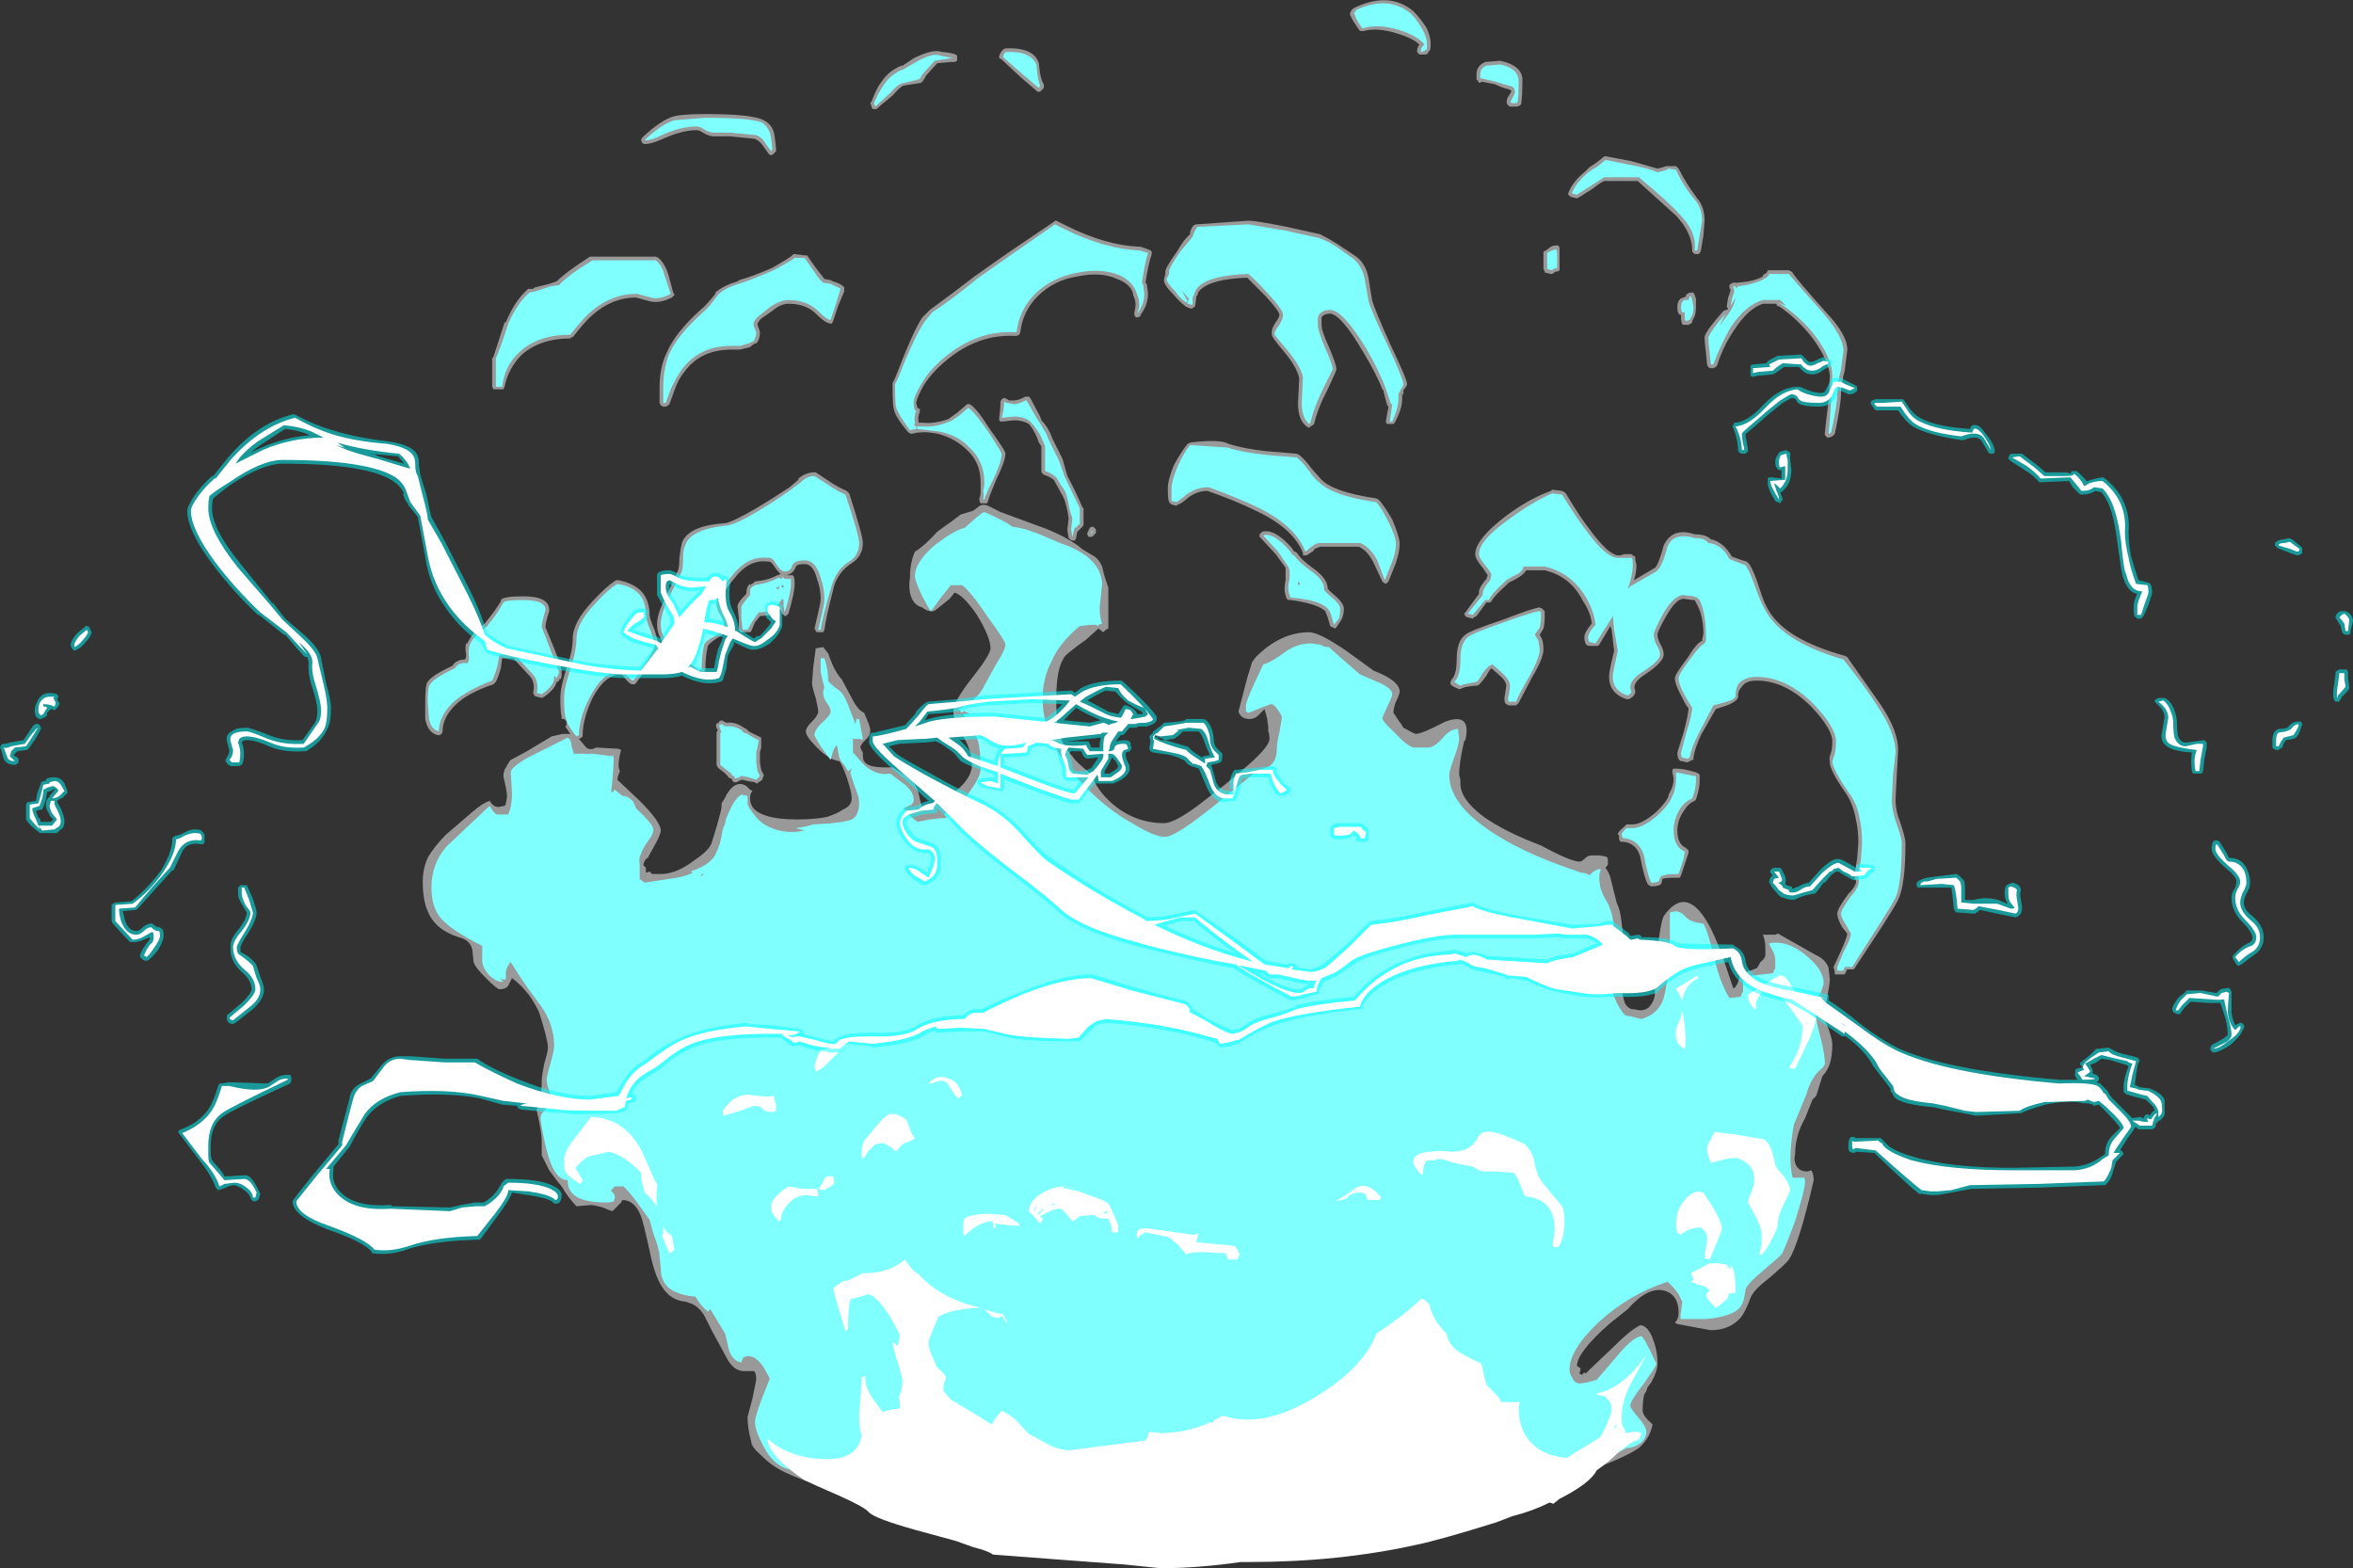 <?xml version="1.0" encoding="UTF-8" standalone="no"?>
<svg xmlns:ffdec="https://www.free-decompiler.com/flash" xmlns:xlink="http://www.w3.org/1999/xlink" ffdec:objectType="shape" height="63.25px" width="94.9px" xmlns="http://www.w3.org/2000/svg">
  <rect width="100%" height="100%" fill="#333333" stroke="none"/>
  <g transform="matrix(1.0, 0.0, 0.0, 1.0, 47.95, 62.15)">
    <path d="M9.6 -61.0 Q9.75 -60.65 9.75 -60.4 9.75 -60.1 9.7 -60.1 L9.65 -60.05 9.65 -60.0 9.55 -59.95 9.3 -59.95 9.2 -60.05 Q9.2 -60.25 9.3 -60.35 9.05 -60.6 8.4 -60.8 7.6 -61.05 7.05 -60.9 L6.9 -60.9 Q6.75 -61.1 6.6 -61.35 L6.5 -61.55 6.5 -61.65 6.55 -61.7 6.55 -61.75 6.7 -61.85 Q8.1 -62.5 9.05 -61.7 9.35 -61.4 9.6 -61.0 M11.95 -59.65 L12.55 -59.7 Q13.5 -59.5 13.45 -58.85 13.45 -58.3 13.4 -57.95 L13.35 -57.9 13.25 -57.85 12.95 -57.85 Q12.75 -57.95 12.85 -58.2 L13.0 -58.45 13.0 -58.5 12.9 -58.55 Q12.65 -58.6 12.35 -58.75 L11.85 -58.85 11.8 -58.85 Q11.7 -58.75 11.65 -58.9 L11.6 -58.95 11.6 -59.15 Q11.6 -59.5 11.95 -59.65 M24.35 -51.15 Q24.45 -50.95 25.7 -49.55 26.6 -48.6 26.55 -48.0 L26.45 -47.2 Q26.3 -46.65 26.3 -46.3 26.3 -45.8 26.05 -44.65 L25.95 -44.55 25.8 -44.5 25.75 -44.5 Q25.7 -44.55 25.65 -44.6 25.65 -44.65 25.65 -44.7 25.7 -45.2 25.8 -46.0 L25.85 -47.0 Q25.8 -47.6 25.2 -48.45 24.6 -49.25 23.8 -49.8 L23.75 -49.8 23.7 -49.85 23.7 -49.9 23.15 -49.9 Q22.55 -49.7 22.0 -48.85 21.55 -48.2 21.3 -47.4 L21.25 -47.35 21.15 -47.3 21.05 -47.3 Q21.0 -47.3 20.95 -47.35 20.9 -47.4 20.9 -47.45 L20.85 -47.95 Q20.8 -48.35 20.8 -48.5 20.75 -48.65 21.25 -49.25 L21.55 -49.6 21.65 -49.65 21.7 -49.65 21.75 -49.7 21.7 -49.75 Q21.7 -49.8 21.7 -49.85 L21.75 -50.15 21.85 -50.45 21.8 -50.55 Q21.8 -50.6 21.8 -50.65 L21.85 -50.7 21.95 -50.75 22.15 -50.75 Q22.8 -50.8 23.15 -51.0 L23.15 -51.05 23.3 -51.15 23.35 -51.25 24.2 -51.25 24.3 -51.2 24.35 -51.15 M26.55 -35.65 L27.85 -33.8 Q28.65 -32.65 28.6 -31.8 L28.55 -30.9 28.5 -29.9 Q28.5 -29.45 28.7 -28.95 28.9 -28.35 28.9 -28.15 28.9 -26.45 28.6 -25.85 28.45 -25.55 28.0 -24.85 L26.85 -23.1 26.8 -23.05 26.55 -23.05 26.45 -22.85 26.05 -22.85 26.05 -22.95 26.0 -23.15 26.3 -23.8 Q26.55 -24.35 26.55 -24.5 L26.35 -24.75 Q26.15 -25.1 26.15 -25.3 26.15 -25.5 26.6 -26.1 26.95 -26.45 26.9 -26.65 L26.85 -26.7 Q26.85 -26.95 26.95 -27.5 L27.0 -28.15 Q27.0 -28.7 26.9 -29.1 26.8 -29.7 26.5 -30.15 25.8 -31.15 25.85 -31.45 25.8 -31.55 25.9 -31.8 25.95 -32.0 25.95 -32.25 25.95 -32.75 25.1 -33.65 24.05 -34.7 22.9 -34.7 22.45 -34.7 22.3 -34.45 22.15 -34.3 22.15 -34.1 22.2 -33.9 21.7 -33.7 L21.25 -33.55 20.65 -32.5 Q20.4 -31.95 20.35 -31.6 L20.35 -31.5 20.3 -31.5 20.1 -31.4 19.9 -31.45 19.85 -31.45 Q19.7 -31.5 19.7 -31.8 L19.95 -32.6 Q20.15 -33.35 20.15 -33.6 20.1 -33.6 19.9 -34.0 19.6 -34.55 19.6 -34.8 19.6 -34.95 20.1 -35.6 20.5 -36.25 20.7 -36.3 L20.7 -36.35 20.75 -36.6 Q20.75 -37.35 20.45 -37.85 L20.4 -37.95 20.3 -37.95 19.95 -38.0 Q19.65 -38.0 19.25 -37.3 18.9 -36.7 18.9 -36.55 18.9 -36.4 19.0 -36.2 19.15 -35.95 19.15 -35.75 19.15 -35.45 18.4 -34.95 17.85 -34.6 18.0 -34.3 L18.0 -34.2 Q17.95 -34.05 17.75 -33.95 L17.65 -33.95 Q16.9 -34.2 16.95 -34.95 17.0 -35.3 17.15 -35.9 L17.05 -36.75 17.0 -36.9 16.55 -36.15 16.5 -36.1 16.15 -36.1 Q15.95 -36.1 15.95 -36.45 15.95 -36.65 16.25 -37.0 16.2 -37.45 15.9 -37.9 15.4 -38.9 14.35 -39.15 L13.6 -39.15 Q13.5 -38.95 13.1 -38.75 L12.9 -38.65 12.8 -38.55 Q12.3 -38.1 12.2 -37.9 L12.15 -37.85 12.0 -37.85 11.6 -37.3 11.5 -37.25 11.45 -37.2 11.25 -37.25 Q11.2 -37.25 11.15 -37.3 L11.1 -37.4 11.15 -37.45 11.7 -38.2 Q11.65 -38.4 12.0 -38.8 L12.05 -38.95 11.85 -39.25 Q11.55 -39.6 11.55 -39.8 11.55 -40.4 12.8 -41.35 13.75 -42.05 14.6 -42.35 L14.65 -42.4 15.05 -42.35 15.15 -42.3 15.2 -42.25 Q15.8 -41.25 16.2 -40.75 16.9 -39.8 17.3 -39.75 L17.4 -39.75 17.55 -39.8 17.85 -39.8 17.9 -39.75 18.0 -39.7 18.0 -39.6 18.05 -39.35 Q18.05 -39.05 17.95 -38.75 L18.8 -39.25 Q18.95 -39.4 19.15 -40.15 19.5 -40.9 20.4 -40.6 20.85 -40.6 21.05 -40.4 21.55 -40.3 21.9 -39.7 22.3 -39.55 22.5 -39.5 L22.6 -39.4 Q22.8 -39.1 23.0 -38.45 23.2 -37.8 23.4 -37.5 24.1 -36.35 26.45 -35.7 L26.55 -35.65 M20.8 -53.25 L20.75 -52.65 20.65 -52.05 Q20.65 -52.0 20.6 -51.95 20.6 -51.9 20.5 -51.9 L20.4 -51.9 20.3 -52.0 20.3 -52.05 Q20.3 -52.75 19.65 -53.45 L18.1 -54.85 16.75 -54.85 Q16.55 -54.75 16.3 -54.55 L15.75 -54.2 15.65 -54.15 15.45 -54.2 Q15.4 -54.2 15.35 -54.25 L15.3 -54.3 15.3 -54.35 Q15.45 -54.8 16.0 -55.25 L16.15 -55.4 16.45 -55.6 16.7 -55.8 Q16.75 -55.85 16.8 -55.85 L17.85 -55.65 18.9 -55.35 19.1 -55.4 19.25 -55.45 19.65 -55.45 19.75 -55.35 Q20.05 -54.75 20.5 -54.15 20.8 -53.8 20.8 -53.25 M19.95 -50.15 L20.05 -50.2 20.05 -50.25 20.1 -50.3 20.2 -50.35 20.35 -50.35 20.4 -50.25 20.45 -50.1 20.45 -49.75 Q20.45 -49.55 20.4 -49.4 L20.3 -49.2 20.3 -49.15 20.25 -49.1 20.15 -49.05 Q20.1 -49.05 20.05 -49.05 L19.95 -49.05 Q19.85 -49.05 19.85 -49.4 L19.85 -49.45 Q19.7 -49.45 19.7 -49.75 19.7 -50.1 19.95 -50.15 M14.3 -51.95 L14.3 -52.0 14.4 -52.05 14.6 -52.2 Q14.7 -52.25 14.8 -52.25 L14.9 -52.25 14.95 -52.15 14.95 -51.25 Q14.9 -51.2 14.85 -51.2 L14.8 -51.2 14.65 -51.1 14.6 -51.1 14.4 -51.15 Q14.35 -51.15 14.35 -51.2 L14.3 -51.3 14.3 -51.95 M7.4 -50.0 Q7.5 -49.65 8.15 -48.2 8.8 -46.85 8.8 -46.65 8.8 -46.6 8.65 -46.4 L8.65 -46.25 8.6 -46.2 8.6 -46.05 Q8.6 -45.65 8.3 -45.1 L8.25 -45.05 8.0 -45.05 7.95 -45.1 7.95 -45.2 8.05 -45.75 8.0 -45.8 7.85 -46.35 7.85 -46.4 7.8 -46.45 Q7.55 -47.1 7.0 -48.0 6.15 -49.45 5.7 -49.5 5.45 -49.5 5.35 -49.35 L5.35 -49.05 Q5.35 -48.8 5.65 -48.15 5.95 -47.45 5.95 -47.25 5.95 -47.2 5.6 -46.45 5.2 -45.7 5.05 -45.05 L5.0 -45.0 4.9 -44.95 4.85 -44.9 Q4.8 -44.9 4.75 -44.95 4.4 -45.2 4.4 -45.9 L4.45 -46.9 Q4.35 -47.35 3.85 -47.95 3.3 -48.6 3.35 -48.65 3.3 -48.85 3.5 -49.15 3.65 -49.35 3.65 -49.45 3.65 -49.6 3.1 -50.2 L2.35 -50.95 Q0.9 -50.9 0.45 -50.45 0.35 -50.35 0.35 -50.25 L0.3 -50.2 0.3 -50.15 0.25 -49.8 0.2 -49.75 0.1 -49.7 -0.05 -49.75 -0.15 -49.8 -0.2 -49.85 Q-0.35 -49.95 -0.65 -50.3 -1.05 -50.7 -1.0 -50.9 L-0.95 -51.1 -0.95 -51.2 Q-0.95 -51.35 -0.45 -52.05 -0.2 -52.5 0.05 -52.7 L0.05 -52.8 Q0.15 -53.1 0.3 -53.1 L2.4 -53.25 Q2.7 -53.25 3.95 -53.0 L5.3 -52.7 Q5.6 -52.55 6.0 -52.3 L6.75 -51.8 Q7.15 -51.5 7.25 -50.9 7.35 -50.25 7.4 -50.0 M1.6 -44.25 Q2.2 -44.05 3.15 -43.95 L4.35 -43.85 4.45 -43.8 Q4.7 -43.6 4.95 -43.25 L5.35 -42.8 Q5.85 -42.3 7.55 -42.05 L7.65 -42.0 Q7.85 -41.8 8.2 -41.2 8.5 -40.5 8.5 -40.2 8.5 -39.9 8.35 -39.45 L8.05 -38.7 7.95 -38.6 7.85 -38.65 7.8 -38.7 7.45 -39.45 Q7.2 -39.95 6.85 -40.1 L5.3 -40.1 Q5.15 -40.05 5.05 -40.0 L5.05 -39.95 4.75 -39.75 4.7 -39.75 Q4.65 -39.75 4.6 -39.75 L4.6 -39.85 Q4.2 -40.85 2.7 -41.55 1.9 -41.95 0.75 -42.35 0.35 -42.35 0.0 -42.1 -0.35 -41.8 -0.45 -41.8 L-0.5 -41.75 -0.7 -41.8 -0.8 -41.9 Q-0.85 -42.0 -0.85 -42.45 -0.85 -42.8 -0.6 -43.4 -0.3 -43.95 -0.05 -44.25 L0.05 -44.3 Q1.25 -44.45 1.6 -44.25 M8.6 -46.25 L8.6 -46.3 8.55 -46.2 8.6 -46.25 M6.15 -37.15 L5.95 -36.85 5.9 -36.8 5.8 -36.85 Q5.75 -36.85 5.7 -36.9 L5.6 -37.25 5.5 -37.5 Q5.2 -37.8 4.1 -37.95 4.05 -37.95 4.0 -37.95 L3.95 -38.0 Q3.8 -38.3 3.9 -38.75 L3.9 -38.85 Q3.9 -39.1 3.9 -39.15 L3.9 -39.25 3.5 -39.8 2.9 -40.45 2.85 -40.5 2.85 -40.6 2.95 -40.7 Q3.45 -40.85 4.15 -40.05 L4.25 -39.9 4.3 -39.9 4.4 -39.8 Q4.5 -39.6 5.05 -39.2 5.6 -38.8 5.6 -38.4 L5.75 -38.25 Q6.25 -37.85 6.25 -37.6 6.25 -37.35 6.15 -37.15 M11.15 -36.55 Q11.3 -36.7 12.65 -37.15 13.95 -37.65 14.15 -37.65 L14.25 -37.6 14.35 -37.5 14.35 -37.25 Q14.35 -37.0 14.3 -36.8 L14.15 -36.55 14.25 -36.35 Q14.3 -36.2 14.3 -35.95 14.3 -35.6 13.85 -34.85 13.4 -34.0 13.3 -33.8 L13.2 -33.7 12.9 -33.7 12.8 -33.75 12.75 -33.8 Q12.7 -33.95 12.75 -34.15 L12.8 -34.5 Q12.8 -34.65 12.6 -34.85 L12.2 -35.2 Q12.1 -35.1 12.0 -34.9 11.75 -34.55 11.65 -34.5 L11.6 -34.5 Q11.1 -34.45 11.05 -34.4 L10.9 -34.35 10.8 -34.4 Q10.65 -34.45 10.55 -34.55 10.55 -34.6 10.55 -34.65 L10.6 -34.75 Q10.8 -34.95 10.8 -35.55 10.8 -36.3 11.15 -36.55 M2.7 -35.65 Q3.7 -36.65 4.85 -36.65 5.25 -36.65 6.35 -35.9 L7.45 -35.1 Q8.5 -34.7 8.5 -34.25 8.5 -34.15 8.35 -33.85 8.25 -33.6 8.25 -33.4 L8.45 -33.1 Q8.6 -32.9 8.65 -32.8 9.1 -32.55 9.15 -32.55 9.4 -32.55 10.35 -33.05 11.2 -33.35 11.2 -32.7 11.2 -32.5 11.15 -32.3 L11.1 -32.25 Q10.9 -31.4 10.9 -30.9 L10.95 -30.7 10.95 -30.55 Q10.95 -29.9 11.9 -29.2 12.75 -28.6 14.2 -28.05 15.4 -27.4 15.75 -27.4 15.85 -27.4 16.0 -27.55 16.1 -27.65 16.25 -27.65 L16.55 -27.65 16.85 -27.6 16.9 -27.5 16.9 -27.3 Q16.9 -27.25 16.8 -27.15 16.95 -26.95 17.0 -26.75 17.15 -26.15 17.25 -25.75 17.4 -25.45 17.45 -24.95 L17.55 -24.1 Q17.55 -23.8 17.5 -23.25 L17.45 -22.35 Q17.45 -22.2 17.5 -22.0 L17.55 -21.8 Q17.6 -21.55 17.85 -21.45 L17.9 -21.45 18.2 -21.4 Q18.5 -21.4 18.65 -21.65 18.8 -21.85 18.8 -22.15 L18.75 -22.55 18.85 -22.85 Q18.9 -23.2 18.95 -24.25 19.05 -25.0 19.15 -25.2 20.1 -26.55 21.05 -24.7 21.35 -24.1 21.65 -23.2 L21.95 -22.3 22.0 -22.3 Q22.2 -22.5 22.25 -23.0 L22.5 -22.95 22.9 -23.1 Q22.95 -23.15 23.05 -23.35 23.2 -23.45 23.25 -23.6 L23.25 -23.95 Q23.25 -24.2 23.15 -24.45 L23.65 -24.45 23.75 -24.5 25.25 -23.65 Q25.7 -23.45 25.8 -23.1 L25.85 -22.65 Q25.85 -22.5 25.75 -21.95 L25.6 -21.2 Q25.6 -21.1 25.8 -20.65 25.95 -20.2 25.95 -20.05 25.95 -19.55 25.85 -19.25 25.75 -18.95 25.55 -18.75 L25.3 -17.95 25.15 -17.8 24.85 -17.05 Q24.45 -16.35 24.45 -15.6 24.4 -15.4 24.45 -15.25 24.55 -14.9 24.95 -14.9 L25.1 -14.95 Q25.2 -14.8 25.2 -14.55 24.6 -11.95 24.2 -11.35 24.1 -11.2 23.4 -10.6 22.75 -10.1 22.65 -9.8 22.45 -9.25 22.25 -9.0 21.8 -8.5 21.05 -8.5 L20.5 -8.6 19.7 -8.75 19.6 -8.8 Q19.75 -8.95 19.75 -9.2 19.75 -9.95 19.15 -10.1 18.5 -10.25 17.7 -9.35 L16.95 -8.75 Q15.65 -7.6 15.65 -7.05 L15.75 -7.0 15.8 -6.95 15.75 -6.75 15.85 -6.7 15.95 -6.8 16.0 -6.75 16.15 -6.9 17.2 -7.9 Q17.8 -8.5 18.2 -8.7 18.45 -8.7 18.65 -8.3 18.9 -7.75 18.9 -7.15 18.9 -6.85 18.65 -6.4 L18.5 -6.2 18.45 -6.05 Q18.35 -5.9 18.35 -5.85 18.3 -5.6 18.3 -5.25 18.3 -5.05 18.7 -4.7 18.6 -4.15 18.15 -3.75 17.5 -3.3 15.6 -2.65 L12.85 -1.95 Q12.3 -1.75 11.35 -1.55 10.45 -1.4 9.35 -1.3 L9.05 -1.2 Q7.1 -0.75 3.8 -0.75 L-2.2 -1.15 -4.45 -1.2 -6.8 -1.35 -8.3 -1.6 -10.55 -1.75 -10.65 -1.75 Q-10.65 -1.55 -10.85 -1.4 -11.05 -1.3 -11.3 -1.3 -12.1 -1.3 -14.05 -1.95 -15.8 -2.5 -16.45 -2.85 -16.85 -3.05 -17.25 -3.45 -17.65 -3.8 -17.65 -4.0 -17.8 -4.55 -17.8 -5.0 L-17.6 -5.75 -17.45 -6.5 Q-17.45 -6.8 -17.55 -6.85 L-17.85 -6.85 Q-18.35 -6.8 -18.65 -7.4 L-19.25 -8.5 -19.55 -9.1 Q-19.8 -9.5 -20.15 -9.6 L-20.3 -9.65 Q-20.9 -9.7 -21.25 -10.25 -21.55 -10.7 -21.75 -11.7 -22.0 -12.85 -22.1 -13.1 -22.35 -13.75 -22.85 -13.75 L-22.9 -13.65 -23.25 -13.3 -23.4 -13.35 Q-23.7 -13.5 -24.1 -13.55 L-24.7 -13.5 Q-25.0 -13.8 -25.3 -14.3 -25.55 -14.6 -25.8 -14.95 L-26.1 -15.55 -26.1 -16.1 Q-26.1 -16.5 -26.3 -17.35 L-26.3 -17.4 Q-26.1 -17.8 -26.1 -18.6 -26.1 -18.75 -26.0 -19.25 -25.85 -19.75 -25.85 -19.9 -25.85 -20.2 -26.2 -21.3 -26.3 -21.55 -26.6 -22.0 -26.95 -22.45 -27.3 -22.7 L-27.45 -22.4 Q-27.55 -22.25 -27.8 -22.25 -27.9 -22.25 -28.35 -22.7 -28.8 -23.15 -28.85 -23.35 L-28.9 -23.85 Q-29.0 -24.25 -29.45 -24.35 -30.4 -24.65 -30.7 -25.4 -30.9 -25.85 -30.9 -26.6 -30.9 -27.1 -30.7 -27.55 -30.45 -28.0 -29.95 -28.5 L-28.9 -29.4 Q-28.5 -29.75 -28.2 -29.85 -28.05 -29.6 -27.85 -29.6 L-27.6 -29.65 -27.55 -29.7 -27.55 -29.75 -27.5 -30.0 Q-27.5 -30.15 -27.55 -30.4 L-27.65 -30.85 Q-27.65 -30.95 -27.6 -31.1 L-27.4 -31.45 -27.35 -31.5 -26.7 -31.85 -25.7 -32.45 -25.25 -32.55 -24.95 -32.55 -25.15 -32.85 -25.1 -32.9 Q-25.1 -33.1 -25.15 -33.1 L-25.2 -33.15 -25.3 -33.15 -25.3 -33.25 Q-25.35 -33.45 -25.35 -34.0 -25.35 -34.45 -25.1 -35.2 -24.85 -35.9 -24.85 -36.4 -24.85 -37.05 -24.05 -37.9 -23.5 -38.5 -23.1 -38.75 L-23.0 -38.75 Q-22.3 -38.6 -22.0 -38.2 -21.75 -37.85 -21.75 -37.35 -21.75 -37.2 -21.55 -36.75 -21.4 -36.25 -21.4 -36.1 -21.4 -35.95 -21.8 -35.3 L-22.3 -34.6 -22.35 -34.55 -22.45 -34.55 Q-22.55 -34.55 -22.75 -34.8 -22.85 -34.95 -22.9 -34.95 -23.55 -34.95 -24.05 -34.0 -24.45 -33.15 -24.45 -32.5 L-24.45 -32.45 -24.5 -32.4 -24.6 -32.35 -24.35 -32.05 Q-24.2 -31.85 -23.9 -32.0 L-23.0 -31.95 -22.9 -31.9 Q-23.0 -31.55 -23.0 -31.3 -23.0 -31.15 -22.95 -31.05 -23.05 -30.8 -23.05 -30.7 L-22.15 -29.85 Q-21.3 -29.0 -21.3 -28.65 -21.3 -28.5 -21.55 -28.05 L-21.8 -27.6 -21.8 -27.55 -21.85 -27.55 Q-22.0 -27.4 -22.0 -27.25 L-21.9 -27.15 -21.9 -26.95 -21.75 -27.0 -21.65 -26.9 -21.2 -26.9 Q-20.6 -26.95 -19.95 -27.45 -19.35 -27.85 -19.25 -28.15 L-19.05 -28.8 Q-18.85 -29.5 -18.85 -29.6 L-18.85 -29.75 -18.75 -29.9 Q-18.35 -30.75 -17.85 -30.45 L-17.7 -30.3 -17.6 -30.25 Q-17.7 -30.15 -17.7 -29.95 -17.7 -29.45 -17.05 -29.25 -16.6 -29.1 -15.8 -29.1 -15.1 -29.1 -14.6 -29.2 -14.15 -29.35 -13.95 -29.5 -13.6 -29.65 -13.6 -29.95 -13.6 -30.2 -13.8 -30.8 -14.0 -31.35 -14.1 -31.45 -14.5 -31.5 -15.0 -32.0 -15.45 -32.45 -15.45 -32.65 -15.45 -32.8 -15.2 -33.05 -14.95 -33.3 -14.95 -33.45 -14.95 -33.55 -15.05 -34.0 -15.2 -34.45 -15.2 -34.6 L-15.15 -35.25 -15.05 -36.0 -14.75 -36.05 -14.55 -35.8 -14.4 -35.4 Q-14.2 -34.95 -14.0 -34.75 L-13.6 -34.0 Q-13.35 -33.5 -13.1 -33.4 -12.85 -32.85 -12.85 -32.7 -12.85 -32.5 -13.0 -32.35 L-13.15 -32.2 -13.25 -32.05 Q-13.25 -31.95 -13.15 -31.8 L-13.15 -31.75 Q-13.15 -31.5 -13.1 -31.45 -12.95 -31.2 -12.3 -31.2 L-11.95 -31.2 -11.3 -30.8 Q-11.0 -30.55 -10.9 -30.15 -10.8 -29.65 -10.7 -29.45 -8.75 -30.4 -8.75 -31.3 -8.75 -31.85 -9.1 -32.45 -9.5 -33.05 -9.5 -33.45 -9.5 -33.85 -8.75 -34.8 -8.0 -35.75 -8.0 -36.0 -8.0 -36.45 -8.55 -37.35 -9.1 -38.15 -9.45 -38.25 L-9.65 -38.0 Q-10.25 -37.5 -10.3 -37.5 L-10.45 -37.5 Q-10.65 -37.55 -10.75 -37.65 -11.15 -37.75 -11.25 -38.25 -11.3 -38.55 -11.25 -38.85 -11.25 -39.45 -11.05 -39.9 -10.7 -40.1 -10.15 -40.7 L-9.95 -40.85 Q-9.45 -41.2 -9.2 -41.4 L-8.7 -41.55 -8.5 -41.7 Q-8.35 -41.85 -8.1 -41.75 L-7.6 -41.5 -5.7 -40.8 Q-4.75 -40.4 -4.3 -40.0 L-3.8 -39.7 Q-3.6 -39.55 -3.5 -39.3 L-3.4 -38.9 -3.25 -38.45 -3.25 -36.8 -3.35 -36.75 -3.45 -36.65 -3.65 -36.8 -4.15 -36.35 Q-5.0 -35.75 -5.05 -35.6 -5.35 -35.15 -5.35 -33.95 -5.35 -33.05 -5.25 -32.6 -5.1 -32.1 -4.7 -31.65 -4.55 -31.4 -3.9 -30.9 -3.75 -30.3 -3.05 -29.7 -2.15 -28.95 -1.0 -28.95 -0.6 -28.95 0.35 -29.65 L1.45 -30.5 2.4 -31.3 Q3.25 -32.05 3.25 -32.35 3.25 -32.55 3.2 -32.65 L3.2 -32.85 3.15 -33.2 3.05 -33.55 2.8 -33.3 Q2.65 -33.15 2.45 -33.15 2.1 -33.15 2.0 -33.45 L2.35 -34.8 2.55 -35.45 2.7 -35.65 M17.3 -28.5 Q17.3 -28.6 17.55 -28.8 L17.65 -28.9 17.95 -28.9 Q18.35 -28.95 18.9 -29.45 19.25 -29.8 19.35 -30.05 L19.35 -30.1 19.4 -30.2 Q19.55 -30.45 19.55 -30.75 L19.5 -31.0 19.5 -31.1 19.55 -31.15 19.65 -31.15 Q19.95 -31.15 20.45 -31.0 L20.55 -30.95 20.6 -30.9 20.6 -30.65 Q20.6 -30.35 20.45 -29.9 L20.4 -29.85 Q20.15 -29.75 20.0 -29.5 19.7 -29.1 19.7 -28.65 19.7 -28.1 20.05 -27.95 L20.15 -27.85 20.15 -27.75 19.85 -26.85 19.8 -26.75 19.75 -26.75 Q19.15 -26.75 19.1 -26.7 L19.05 -26.5 Q18.95 -26.4 18.65 -26.4 L18.55 -26.45 18.5 -26.5 Q18.35 -26.8 18.2 -27.6 18.05 -28.15 17.5 -28.2 17.45 -28.2 17.4 -28.2 L17.35 -28.3 17.35 -28.45 17.3 -28.5 M-20.8 -57.45 Q-20.45 -57.55 -19.5 -57.55 -17.6 -57.55 -17.15 -57.3 -16.85 -57.15 -16.75 -56.85 -16.7 -56.7 -16.65 -56.15 L-16.65 -56.05 -16.8 -55.9 -16.9 -55.9 -16.95 -55.95 -17.2 -56.3 Q-17.3 -56.45 -17.5 -56.55 L-18.5 -56.65 -19.15 -56.65 Q-19.35 -56.65 -19.6 -56.8 -19.75 -56.9 -19.85 -56.9 -20.4 -56.9 -21.1 -56.6 -21.75 -56.3 -22.0 -56.35 L-22.05 -56.4 -22.1 -56.5 -22.05 -56.6 Q-21.3 -57.3 -20.8 -57.45 M-11.6 -59.5 L-11.55 -59.5 -11.1 -59.8 Q-10.3 -60.2 -9.95 -60.05 L-9.9 -60.05 Q-9.4 -60.0 -9.35 -59.9 L-9.35 -59.7 -9.45 -59.65 -9.6 -59.65 -10.15 -59.6 -10.6 -59.1 Q-10.75 -58.8 -10.85 -58.8 L-11.5 -58.7 Q-11.65 -58.65 -11.95 -58.3 -12.5 -57.85 -12.6 -57.75 L-12.65 -57.75 Q-12.7 -57.75 -12.75 -57.75 -12.8 -57.8 -12.8 -57.85 L-12.85 -58.0 -12.8 -58.05 Q-12.6 -58.6 -12.4 -58.85 -12.1 -59.3 -11.6 -59.5 M-7.4 -60.2 Q-6.25 -60.25 -6.05 -59.6 -6.0 -58.95 -5.85 -58.75 L-5.85 -58.6 -6.0 -58.45 -6.1 -58.45 Q-6.15 -58.5 -6.8 -59.05 L-7.55 -59.75 -7.65 -59.8 -7.65 -59.9 Q-7.55 -60.15 -7.4 -60.2 M-5.4 -53.25 L-5.35 -53.25 -4.95 -53.05 Q-3.35 -52.25 -2.0 -52.2 L-1.95 -52.2 Q-1.65 -52.1 -1.55 -52.05 L-1.5 -52.0 -1.5 -51.9 Q-1.65 -51.45 -1.75 -50.75 L-1.7 -50.7 -1.65 -50.35 -1.65 -50.3 Q-1.65 -49.85 -1.95 -49.45 L-1.95 -49.4 -2.05 -49.35 -2.15 -49.35 -2.2 -49.45 -2.2 -49.55 Q-2.15 -49.75 -2.15 -49.85 -2.15 -50.05 -2.25 -50.25 L-2.25 -50.3 Q-2.35 -50.7 -2.9 -50.9 -3.55 -51.2 -4.5 -51.0 -5.45 -50.85 -6.1 -50.2 -6.7 -49.6 -6.8 -48.75 -6.8 -48.7 -6.85 -48.65 L-6.95 -48.6 Q-8.5 -48.7 -9.8 -47.6 -10.35 -47.15 -10.7 -46.6 -10.95 -46.15 -11.0 -45.9 L-10.95 -45.7 -10.85 -45.65 -10.85 -45.55 Q-10.95 -45.3 -10.9 -45.15 L-10.9 -45.1 -10.75 -45.1 Q-10.25 -45.05 -9.7 -45.25 L-9.35 -45.5 -9.0 -45.8 -8.95 -45.85 -8.85 -45.85 Q-8.6 -45.75 -8.0 -44.8 -7.35 -43.9 -7.4 -43.85 -7.4 -43.55 -7.75 -42.85 -8.05 -42.15 -8.1 -41.95 -8.1 -41.9 -8.15 -41.85 -8.2 -41.85 -8.25 -41.85 L-8.4 -41.85 -8.45 -41.95 -8.45 -42.05 Q-8.4 -42.15 -8.4 -42.35 L-8.4 -42.4 Q-8.4 -42.5 -8.4 -42.7 -8.4 -43.5 -8.95 -44.0 -9.4 -44.45 -10.1 -44.65 -10.55 -44.75 -10.95 -44.7 L-11.2 -44.65 -11.3 -44.7 -11.35 -44.75 Q-11.85 -45.35 -11.9 -45.65 -11.95 -45.8 -11.95 -46.55 L-11.95 -46.7 -11.85 -46.9 Q-11.1 -48.85 -10.75 -49.35 L-10.45 -49.65 Q-9.55 -50.3 -8.65 -51.0 L-7.3 -51.95 -5.45 -53.2 -5.4 -53.25 M-7.45 -46.1 Q-7.4 -46.1 -7.25 -46.0 L-7.05 -46.0 Q-6.9 -46.0 -6.7 -46.1 L-6.6 -46.15 -6.45 -46.15 -6.4 -46.1 -6.0 -45.35 -5.95 -45.2 Q-5.75 -45.0 -5.6 -44.7 L-5.5 -44.45 -5.1 -43.65 -4.9 -42.95 Q-4.55 -42.3 -4.3 -41.7 L-4.25 -41.65 -4.25 -41.0 Q-4.25 -40.95 -4.3 -40.9 L-4.5 -40.7 -4.55 -40.45 -4.6 -40.35 -4.7 -40.35 Q-4.75 -40.35 -4.8 -40.4 L-4.85 -40.45 -4.9 -40.75 -4.9 -40.8 -4.85 -41.25 -4.9 -41.55 Q-5.0 -42.05 -5.15 -42.25 -5.25 -42.45 -5.45 -42.8 -5.65 -42.95 -5.85 -43.0 L-5.95 -43.1 -5.95 -44.15 -6.05 -44.3 Q-6.2 -44.75 -6.45 -45.05 -6.7 -45.2 -7.05 -45.2 L-7.5 -45.15 -7.6 -45.15 -7.65 -45.2 -7.65 -45.3 Q-7.6 -45.65 -7.6 -45.95 L-7.55 -46.05 -7.45 -46.1 M-15.4 -51.85 L-15.05 -51.35 -14.7 -50.9 -14.45 -50.85 -14.35 -50.8 -14.2 -50.75 Q-13.95 -50.65 -13.9 -50.55 -13.9 -50.5 -13.9 -50.4 L-14.15 -49.8 -14.35 -49.2 -14.4 -49.1 -14.45 -49.1 Q-14.65 -49.1 -15.1 -49.55 -15.5 -49.9 -16.15 -49.9 -16.45 -49.9 -16.75 -49.65 L-17.25 -49.3 Q-17.4 -49.15 -17.4 -49.05 -17.3 -48.8 -17.3 -48.75 -17.3 -48.45 -17.45 -48.3 L-17.5 -48.3 -17.65 -48.2 -17.7 -48.15 -18.1 -48.05 -18.45 -48.05 Q-19.7 -48.05 -20.35 -47.15 -20.6 -46.85 -20.75 -46.4 L-20.95 -45.85 -21.0 -45.8 -21.1 -45.75 -21.2 -45.75 -21.3 -45.8 -21.35 -45.9 -21.35 -46.5 Q-21.35 -47.35 -21.05 -47.95 -20.7 -48.75 -19.7 -49.65 -19.45 -49.85 -19.1 -50.3 L-19.1 -50.35 Q-18.75 -50.65 -18.2 -50.8 L-18.15 -50.85 Q-17.6 -51.0 -16.8 -51.35 -16.1 -51.75 -16.0 -51.85 L-15.95 -51.9 -15.9 -51.9 -15.5 -51.85 Q-15.45 -51.85 -15.4 -51.85 M-21.0 -51.1 L-20.8 -50.35 Q-20.75 -50.3 -20.75 -50.25 L-20.85 -50.15 Q-21.35 -49.9 -21.75 -50.0 L-22.3 -50.15 Q-23.25 -50.15 -24.05 -49.45 -24.3 -49.25 -24.85 -48.55 L-24.9 -48.55 -24.95 -48.5 Q-26.15 -48.5 -26.9 -47.85 -27.45 -47.3 -27.6 -46.55 L-27.65 -46.45 -27.95 -46.45 Q-28.0 -46.45 -28.05 -46.45 L-28.1 -46.55 -28.1 -47.7 -28.05 -47.75 Q-27.9 -48.2 -27.6 -49.15 L-27.55 -49.15 Q-27.2 -50.0 -26.7 -50.45 L-26.65 -50.5 -26.45 -50.5 -26.4 -50.55 -25.8 -50.7 -25.5 -50.8 Q-25.1 -51.2 -24.15 -51.8 L-21.5 -51.8 -21.4 -51.75 Q-21.15 -51.55 -21.0 -51.1 M-16.1 -42.5 L-15.75 -42.8 -15.75 -42.85 Q-15.45 -43.1 -15.1 -43.1 L-15.05 -43.1 -14.45 -42.7 Q-14.15 -42.5 -13.8 -42.35 L-13.7 -42.25 Q-13.15 -40.55 -13.15 -40.25 -13.15 -39.7 -13.65 -39.4 -14.1 -39.1 -14.3 -38.55 -14.65 -37.2 -14.7 -36.75 L-14.75 -36.65 Q-14.8 -36.65 -14.85 -36.65 L-15.0 -36.65 -15.05 -36.7 -15.1 -36.8 -14.95 -37.45 Q-14.85 -37.85 -14.85 -38.0 -14.85 -38.4 -15.0 -38.8 -15.15 -39.4 -15.5 -39.4 -15.8 -39.4 -15.85 -39.3 -15.95 -39.0 -16.25 -38.95 L-16.0 -38.95 Q-15.9 -38.95 -15.9 -38.6 -15.9 -38.25 -16.15 -37.4 L-16.2 -37.35 Q-16.25 -37.3 -16.3 -37.3 L-16.4 -37.4 -16.5 -37.6 -16.7 -37.4 Q-16.75 -37.35 -16.8 -37.35 L-17.3 -37.3 -17.5 -37.05 -17.65 -36.7 -17.7 -36.65 -18.0 -36.65 Q-18.05 -36.65 -18.1 -36.65 L-18.15 -36.75 -18.15 -37.2 -18.2 -37.65 Q-18.25 -37.8 -17.85 -38.2 -17.85 -38.5 -17.7 -38.6 L-17.7 -38.55 -17.55 -38.65 -17.5 -38.7 Q-16.95 -38.75 -16.6 -38.95 L-16.55 -38.95 -16.5 -39.0 -16.45 -39.0 Q-16.6 -39.1 -16.75 -39.35 -16.85 -39.5 -16.95 -39.5 L-17.0 -39.5 Q-17.75 -39.6 -18.35 -38.8 -18.9 -38.15 -18.9 -37.8 -18.9 -37.65 -18.75 -37.4 -18.6 -37.1 -18.6 -36.95 -18.55 -36.7 -19.05 -36.4 -19.35 -36.2 -19.4 -36.1 -19.5 -35.7 -19.5 -35.15 -19.5 -35.1 -19.55 -35.05 L-19.7 -34.95 -19.75 -34.95 Q-19.8 -34.95 -19.85 -34.95 L-20.9 -35.85 Q-21.45 -36.4 -21.45 -36.95 -21.45 -37.4 -21.15 -37.95 L-20.6 -39.15 Q-20.55 -39.3 -20.55 -39.65 -20.5 -40.05 -20.45 -40.25 -20.2 -40.95 -18.7 -41.05 -18.4 -41.1 -17.45 -41.65 -16.7 -42.1 -16.1 -42.5 M-16.45 -38.55 L-16.35 -38.45 -16.4 -38.55 -16.45 -38.55 M-19.0 -33.0 L-18.95 -33.0 -18.95 -33.05 -18.85 -33.1 -18.65 -33.0 Q-18.3 -33.05 -17.95 -32.8 L-17.85 -32.75 -17.75 -32.65 Q-17.45 -32.5 -17.35 -32.45 L-17.25 -32.4 -17.25 -32.0 -17.3 -31.8 -17.3 -31.4 -17.25 -31.1 -17.15 -30.9 -17.15 -30.85 -17.2 -30.75 -17.2 -30.7 -17.35 -30.6 Q-17.4 -30.55 -17.45 -30.55 L-17.5 -30.6 -17.8 -30.65 -18.0 -30.7 -18.05 -30.7 -18.25 -30.6 -18.35 -30.6 -18.4 -30.65 -18.45 -30.75 Q-18.55 -30.75 -18.6 -30.85 L-18.75 -31.0 -18.95 -31.15 -19.0 -31.2 -19.05 -31.3 -19.05 -32.6 -19.0 -32.7 -19.05 -32.8 Q-19.1 -32.9 -19.05 -32.95 L-19.0 -33.0 M-13.55 -33.05 L-14.05 -33.75 -14.55 -34.55 Q-14.6 -34.45 -14.6 -34.2 -14.6 -34.1 -14.4 -33.75 L-14.2 -33.35 Q-14.2 -33.1 -14.35 -32.95 L-14.75 -32.65 -14.5 -32.35 -14.4 -32.25 Q-13.9 -32.25 -13.85 -32.4 -13.8 -32.65 -13.4 -32.8 L-13.55 -33.0 -13.6 -33.0 -13.55 -33.05 M-14.0 -31.2 L-14.0 -31.2 M-3.85 -40.9 L-3.75 -40.8 -3.75 -40.65 -3.9 -40.5 -4.05 -40.5 -4.1 -40.6 -4.1 -40.65 -4.0 -40.85 -3.95 -40.9 -3.85 -40.9 M-27.75 -37.95 Q-27.65 -38.1 -26.85 -38.1 -25.8 -38.1 -25.8 -37.55 L-25.8 -37.5 Q-25.95 -37.05 -25.95 -36.85 L-25.6 -36.0 Q-25.25 -35.1 -25.3 -35.05 L-25.3 -34.85 -25.35 -34.75 -25.4 -34.75 -25.4 -34.7 -25.45 -34.65 -25.5 -34.65 -25.55 -34.5 Q-25.7 -34.25 -26.0 -34.05 L-26.1 -34.0 -26.3 -34.05 Q-26.35 -34.05 -26.4 -34.1 L-26.45 -34.2 Q-26.35 -34.65 -26.6 -34.9 L-27.25 -35.6 -27.7 -35.6 -27.75 -35.2 Q-27.85 -34.85 -27.95 -34.65 L-28.05 -34.55 Q-29.1 -34.2 -29.6 -33.7 -30.1 -33.2 -30.1 -32.65 -30.1 -32.6 -30.15 -32.55 L-30.2 -32.5 -30.3 -32.5 Q-30.7 -32.6 -30.8 -33.15 -30.8 -33.25 -30.8 -33.85 -30.8 -34.55 -30.7 -34.65 -30.55 -34.9 -29.7 -35.3 -29.55 -35.55 -29.2 -35.55 -29.15 -35.6 -29.15 -35.75 -29.2 -36.05 -29.15 -36.2 L-29.1 -36.2 Q-29.0 -36.45 -28.75 -36.7 L-28.4 -37.0 Q-27.95 -37.55 -27.75 -37.9 L-27.75 -37.95" fill="#ffffff" fill-opacity="0.502" fill-rule="evenodd" stroke="none"/>
    <path d="M9.6 -60.4 L9.6 -60.15 Q9.55 -60.15 9.5 -60.1 L9.35 -60.05 Q9.35 -60.25 9.5 -60.35 9.25 -60.7 8.45 -60.95 7.6 -61.2 7.0 -61.0 6.85 -61.2 6.75 -61.4 L6.65 -61.65 6.7 -61.65 6.75 -61.75 Q8.05 -62.35 8.95 -61.6 9.25 -61.3 9.45 -60.9 9.6 -60.6 9.6 -60.4 M13.05 -58.65 L12.9 -58.7 Q12.7 -58.75 12.4 -58.85 L11.75 -59.0 11.75 -59.15 Q11.75 -59.4 12.0 -59.5 L12.55 -59.55 Q13.3 -59.4 13.3 -58.85 13.3 -58.3 13.25 -58.0 12.9 -57.95 13.0 -58.1 L13.15 -58.4 Q13.15 -58.6 13.05 -58.65 M23.4 -51.1 L24.2 -51.1 Q24.35 -50.9 25.6 -49.5 26.4 -48.55 26.4 -48.0 L26.3 -47.25 Q26.15 -46.65 26.15 -46.3 26.15 -45.8 25.9 -44.7 L25.8 -44.65 Q25.85 -45.15 25.9 -46.0 L25.95 -47.0 Q25.95 -47.65 25.3 -48.55 24.7 -49.35 23.85 -49.9 L23.8 -49.95 24.1 -49.8 23.85 -50.05 23.15 -50.05 Q22.45 -49.85 21.85 -48.95 21.45 -48.25 21.15 -47.45 L21.05 -47.45 21.0 -47.95 Q20.95 -48.35 20.95 -48.5 20.95 -48.65 21.35 -49.15 L21.65 -49.5 21.4 -49.0 21.8 -49.55 Q22.0 -49.85 22.05 -50.15 L21.85 -49.8 21.9 -50.1 22.0 -50.4 21.95 -50.6 22.05 -50.6 22.05 -50.5 22.15 -50.6 Q22.85 -50.7 23.2 -50.9 23.4 -51.0 23.4 -51.1 M26.4 -35.55 Q27.35 -34.35 27.75 -33.7 28.5 -32.6 28.5 -31.8 L28.4 -30.9 28.35 -29.9 Q28.35 -29.45 28.55 -28.9 28.75 -28.35 28.75 -28.15 28.75 -26.5 28.5 -25.95 28.35 -25.65 27.9 -24.95 L26.75 -23.15 26.45 -23.15 26.4 -23.0 26.15 -23.0 26.15 -23.15 26.4 -23.75 Q26.7 -24.3 26.7 -24.5 L26.5 -24.85 Q26.3 -25.15 26.3 -25.3 26.3 -25.45 26.7 -26.0 27.1 -26.45 27.0 -26.7 27.0 -26.95 27.1 -27.45 L27.15 -28.15 Q27.15 -28.7 27.05 -29.15 26.95 -29.75 26.6 -30.2 25.95 -31.15 25.95 -31.45 L26.05 -31.75 Q26.1 -32.0 26.1 -32.25 26.1 -32.8 25.2 -33.75 24.1 -34.85 22.9 -34.85 22.4 -34.85 22.15 -34.55 22.05 -34.35 22.05 -34.1 22.05 -33.95 21.7 -33.85 L21.15 -33.7 20.55 -32.55 Q20.25 -31.95 20.2 -31.6 L20.1 -31.55 19.9 -31.6 Q19.85 -31.6 19.85 -31.8 L20.05 -32.55 Q20.3 -33.35 20.3 -33.6 L20.0 -34.1 Q19.75 -34.55 19.75 -34.8 19.75 -34.95 20.2 -35.55 20.65 -36.15 20.8 -36.2 L20.85 -36.3 20.85 -36.6 Q20.85 -37.4 20.6 -37.95 L20.5 -38.05 20.35 -38.1 19.95 -38.15 Q19.55 -38.15 19.1 -37.35 18.75 -36.7 18.75 -36.55 18.75 -36.4 18.85 -36.15 19.0 -35.95 19.0 -35.75 19.0 -35.5 18.3 -35.05 17.65 -34.65 17.85 -34.25 17.8 -34.15 17.7 -34.1 17.05 -34.3 17.1 -34.95 17.15 -35.25 17.3 -35.9 L17.15 -36.75 17.1 -37.3 16.4 -36.2 16.2 -36.25 Q16.1 -36.25 16.1 -36.45 16.1 -36.6 16.35 -36.9 L16.4 -36.95 Q16.35 -37.45 16.05 -38.0 15.45 -39.05 14.35 -39.3 L13.5 -39.3 Q13.45 -39.05 13.05 -38.9 12.9 -38.8 12.8 -38.75 L12.7 -38.65 Q12.2 -38.2 12.1 -37.95 L11.95 -37.95 11.45 -37.35 11.25 -37.4 11.85 -38.15 11.85 -38.2 Q11.85 -38.4 12.15 -38.75 L12.2 -38.95 Q12.2 -39.05 11.95 -39.35 11.7 -39.65 11.7 -39.8 11.7 -40.35 12.9 -41.2 13.85 -41.9 14.65 -42.25 L15.05 -42.2 Q15.7 -41.15 16.1 -40.65 16.85 -39.65 17.3 -39.65 L17.85 -39.65 Q17.9 -39.65 17.9 -39.35 17.9 -38.95 17.7 -38.4 L17.8 -38.5 18.85 -39.1 Q19.1 -39.3 19.3 -40.1 19.55 -40.7 20.4 -40.45 20.8 -40.45 20.95 -40.25 21.5 -40.2 21.8 -39.6 L22.45 -39.35 Q22.65 -39.05 22.85 -38.45 23.1 -37.75 23.3 -37.45 24.0 -36.25 26.4 -35.55 M20.7 -53.25 L20.5 -52.05 20.4 -52.05 Q20.5 -52.8 19.75 -53.55 19.35 -54.0 18.15 -55.0 L16.75 -55.0 15.65 -54.3 15.45 -54.35 Q15.55 -54.7 16.05 -55.15 L16.25 -55.3 16.5 -55.45 16.8 -55.7 17.8 -55.5 Q18.6 -55.35 18.9 -55.2 L19.1 -55.25 Q19.3 -55.3 19.35 -55.35 L19.65 -55.3 Q19.9 -54.7 20.4 -54.1 20.7 -53.75 20.7 -53.25 M20.2 -50.2 L20.25 -50.2 20.3 -50.05 20.35 -49.75 Q20.35 -49.55 20.3 -49.45 L20.2 -49.25 20.05 -49.2 Q20.0 -49.2 20.0 -49.4 L20.0 -49.55 19.9 -49.55 Q19.85 -49.6 19.85 -49.75 19.85 -50.0 20.0 -50.05 L20.15 -50.05 20.2 -50.2 M14.45 -51.95 L14.65 -52.05 14.8 -52.1 14.85 -52.0 14.85 -51.35 14.7 -51.3 14.65 -51.25 14.45 -51.3 14.45 -51.95 M7.25 -50.0 Q7.35 -49.6 8.05 -48.15 8.65 -46.85 8.65 -46.65 8.65 -46.6 8.55 -46.45 L8.5 -46.35 8.5 -46.3 8.45 -46.3 8.45 -46.05 Q8.45 -45.7 8.2 -45.15 L8.1 -45.15 Q8.15 -45.45 8.2 -45.85 L8.15 -45.85 7.95 -46.45 Q7.7 -47.15 7.15 -48.1 6.2 -49.65 5.7 -49.65 5.3 -49.65 5.2 -49.35 L5.2 -49.05 Q5.2 -48.8 5.5 -48.1 5.8 -47.45 5.8 -47.25 L5.45 -46.55 Q5.05 -45.75 4.9 -45.1 L4.85 -45.05 Q4.55 -45.3 4.55 -45.9 L4.6 -46.95 Q4.5 -47.4 3.95 -48.05 L3.45 -48.65 Q3.45 -48.8 3.65 -49.05 3.8 -49.3 3.8 -49.45 3.8 -49.65 3.2 -50.3 2.65 -50.9 2.4 -51.1 0.8 -51.05 0.35 -50.55 0.25 -50.45 0.2 -50.25 L0.15 -50.15 0.15 -49.85 -0.05 -49.9 -0.05 -49.95 0.0 -50.1 -0.35 -50.5 -0.3 -50.45 -0.05 -50.0 -0.1 -49.95 Q-0.3 -50.05 -0.55 -50.4 -0.9 -50.75 -0.9 -50.9 L-0.8 -51.1 -0.8 -51.2 Q-0.8 -51.35 -0.35 -52.0 L0.15 -52.6 0.2 -52.75 Q0.3 -52.95 0.35 -53.0 L2.4 -53.1 3.9 -52.85 5.25 -52.55 Q5.55 -52.45 5.95 -52.2 L6.65 -51.7 Q7.0 -51.4 7.1 -50.85 7.2 -50.25 7.25 -50.0 M1.55 -44.1 Q2.15 -43.9 3.15 -43.8 L4.35 -43.7 Q4.6 -43.5 4.85 -43.15 5.1 -42.8 5.25 -42.7 5.8 -42.15 7.55 -41.9 7.75 -41.7 8.05 -41.1 8.35 -40.5 8.35 -40.2 8.35 -39.9 8.2 -39.5 L7.9 -38.75 7.6 -39.55 Q7.3 -40.1 6.9 -40.25 L5.25 -40.25 Q5.05 -40.2 4.95 -40.1 L4.7 -39.9 Q4.3 -40.95 2.75 -41.7 1.9 -42.1 0.8 -42.5 0.3 -42.5 -0.1 -42.2 -0.4 -41.95 -0.5 -41.9 L-0.7 -41.95 -0.7 -42.45 Q-0.7 -42.75 -0.45 -43.35 -0.2 -43.9 0.05 -44.2 L1.55 -44.1 M6.05 -37.2 L5.85 -36.95 5.75 -37.3 Q5.7 -37.5 5.6 -37.6 5.3 -37.95 4.1 -38.05 3.95 -38.35 4.05 -38.75 4.1 -39.15 4.0 -39.3 L3.6 -39.9 3.0 -40.55 Q3.4 -40.7 4.05 -39.95 L4.2 -39.75 4.25 -39.75 Q4.4 -39.5 4.95 -39.1 5.45 -38.75 5.45 -38.4 L5.45 -38.35 5.65 -38.15 Q6.1 -37.8 6.1 -37.6 6.1 -37.35 6.05 -37.2 M11.25 -36.45 Q11.4 -36.6 12.7 -37.05 13.95 -37.5 14.15 -37.5 L14.2 -37.45 14.2 -37.25 Q14.2 -37.05 14.15 -36.85 L13.95 -36.55 14.1 -36.3 14.15 -35.95 Q14.15 -35.65 13.75 -34.9 13.25 -34.05 13.2 -33.85 L12.9 -33.85 Q12.85 -33.95 12.9 -34.1 12.95 -34.35 12.95 -34.5 12.95 -34.7 12.7 -34.95 L12.25 -35.35 Q12.05 -35.3 11.85 -35.0 11.65 -34.65 11.6 -34.65 11.05 -34.55 10.95 -34.5 L10.85 -34.55 10.7 -34.65 Q10.95 -34.85 10.95 -35.55 10.95 -36.2 11.25 -36.45 M4.4 -38.7 L4.4 -38.55 4.5 -38.6 4.4 -38.7 M4.9 -38.25 L4.9 -38.25 M5.3 -36.15 Q5.45 -36.05 5.65 -36.05 L6.15 -35.6 6.9 -34.95 7.6 -34.65 Q8.2 -34.4 8.2 -34.15 8.2 -34.05 8.0 -33.65 L7.8 -33.2 Q7.8 -33.05 8.3 -32.6 8.75 -32.1 9.05 -32.0 L9.65 -32.0 Q9.9 -32.0 10.25 -32.4 10.55 -32.75 10.85 -32.75 L10.9 -32.35 Q10.9 -32.15 10.7 -31.6 10.5 -31.05 10.5 -30.9 10.5 -29.85 11.85 -28.85 13.25 -27.8 15.7 -27.0 L15.8 -26.95 15.85 -26.95 Q16.0 -26.95 16.15 -26.85 16.4 -27.1 16.6 -27.1 L16.6 -27.0 Q16.55 -26.95 16.55 -26.75 16.55 -26.25 16.85 -25.8 17.1 -25.35 17.15 -24.7 17.2 -24.3 17.1 -23.55 16.95 -22.8 16.95 -22.7 16.95 -22.4 17.15 -21.95 17.35 -21.45 17.6 -21.2 L17.85 -21.15 18.25 -21.05 Q18.95 -21.25 19.15 -21.9 19.25 -22.25 19.35 -23.1 19.45 -23.5 19.4 -24.15 L19.4 -25.35 19.65 -25.4 Q19.9 -25.35 20.05 -25.15 20.25 -24.95 20.75 -24.9 20.95 -24.55 21.2 -23.45 21.45 -22.45 21.8 -21.9 L22.25 -21.95 Q22.3 -22.1 22.35 -22.15 L22.35 -22.8 22.75 -22.8 23.55 -22.9 23.65 -23.1 23.65 -23.4 Q23.65 -23.6 23.55 -23.8 23.4 -24.05 23.4 -24.1 24.1 -24.25 24.85 -23.65 25.6 -23.05 25.6 -22.5 25.6 -22.4 25.45 -22.05 25.25 -21.65 25.25 -21.55 25.25 -21.15 25.45 -20.4 25.65 -19.65 25.65 -19.25 25.65 -19.15 25.35 -18.9 25.05 -18.55 24.9 -18.0 L24.65 -17.4 Q24.45 -16.9 24.4 -16.8 24.15 -15.4 24.35 -14.65 L24.8 -14.65 Q24.85 -14.65 24.85 -14.45 24.85 -14.2 24.45 -12.9 24.0 -11.7 23.9 -11.55 23.8 -11.45 23.1 -10.85 22.55 -10.4 22.45 -10.15 22.4 -9.65 22.25 -9.45 21.95 -9.05 20.85 -8.95 L19.85 -8.95 Q19.8 -9.0 19.85 -9.25 L19.9 -9.65 19.75 -9.95 Q19.55 -10.25 19.3 -10.45 17.75 -9.95 16.5 -8.8 15.35 -7.7 15.35 -6.9 15.35 -6.75 15.45 -6.6 15.55 -6.35 15.8 -6.35 L16.1 -6.4 16.45 -6.5 17.35 -7.55 Q17.95 -8.25 18.25 -8.25 18.35 -8.25 18.85 -7.15 18.85 -7.05 18.35 -6.35 17.8 -5.65 17.8 -5.45 17.8 -5.35 18.15 -4.95 18.45 -4.6 18.45 -4.4 18.45 -4.1 18.15 -3.9 17.9 -3.75 17.65 -3.75 16.75 -3.2 14.3 -2.4 10.3 -1.2 7.65 -1.05 L4.3 -1.05 Q0.2 -1.55 -1.25 -1.15 L-4.7 -1.15 Q-10.4 -1.5 -13.15 -2.05 -14.85 -2.4 -15.5 -2.85 L-15.8 -2.85 Q-16.65 -2.85 -17.15 -3.8 -17.5 -4.45 -17.5 -4.8 -17.5 -5.0 -17.2 -5.8 L-16.9 -6.55 -17.15 -7.0 Q-17.45 -7.45 -17.75 -7.45 -17.95 -7.45 -18.0 -7.35 L-18.05 -7.2 Q-18.4 -7.25 -18.55 -7.7 L-18.7 -8.35 -19.3 -9.35 -19.4 -9.25 Q-19.7 -9.5 -19.9 -9.85 -20.95 -9.95 -21.2 -10.5 -21.3 -10.7 -21.3 -11.0 L-21.35 -11.5 Q-21.35 -11.75 -21.6 -12.4 L-21.75 -12.95 -22.25 -13.65 Q-22.55 -14.05 -22.8 -14.3 L-23.15 -14.3 -23.3 -14.15 -23.3 -14.1 Q-23.15 -14.0 -23.15 -13.85 L-23.2 -13.7 Q-23.3 -13.65 -23.5 -13.65 -25.05 -13.65 -25.05 -14.5 L-25.05 -14.55 Q-25.6 -14.55 -25.9 -15.75 -26.05 -16.35 -26.15 -17.0 -26.15 -17.2 -26.05 -17.3 L-25.8 -17.55 -25.5 -17.65 -25.65 -17.85 Q-25.9 -18.3 -25.9 -18.6 -25.9 -18.75 -25.75 -19.25 -25.6 -19.8 -25.6 -19.95 -25.6 -20.85 -26.15 -21.6 L-26.7 -22.35 Q-27.05 -22.85 -27.35 -23.35 -27.5 -23.2 -27.55 -22.95 L-27.55 -22.65 -27.7 -22.65 -27.8 -22.7 -27.65 -22.55 -27.7 -22.55 Q-27.95 -22.55 -28.25 -22.85 -28.5 -23.15 -28.5 -23.4 L-28.5 -24.0 Q-29.8 -24.65 -30.2 -25.15 -30.55 -25.6 -30.55 -26.35 -30.55 -27.3 -29.95 -28.0 L-28.2 -29.65 Q-28.05 -29.35 -27.9 -29.3 L-27.45 -29.3 Q-27.3 -29.65 -27.3 -30.15 L-27.35 -31.0 Q-27.35 -31.2 -26.65 -31.6 L-25.05 -32.4 Q-24.9 -32.3 -24.9 -32.05 L-24.8 -31.75 -24.05 -31.75 -23.25 -31.65 -23.25 -31.7 Q-23.2 -31.7 -23.2 -31.5 -23.2 -31.25 -23.25 -30.7 L-23.3 -30.2 -23.25 -30.2 -23.15 -30.3 -22.85 -30.05 Q-22.6 -30.05 -22.4 -29.8 L-22.3 -29.55 Q-21.6 -28.9 -21.6 -28.7 -21.6 -28.5 -21.8 -28.25 -22.05 -27.9 -22.1 -27.7 -22.2 -27.55 -22.15 -27.3 L-22.15 -26.7 -21.95 -26.55 -20.65 -26.75 Q-20.35 -26.8 -20.0 -26.95 L-20.1 -27.0 Q-19.2 -27.3 -19.05 -27.8 -18.9 -28.05 -18.8 -28.7 L-18.7 -28.95 Q-18.7 -29.1 -18.5 -29.5 -18.3 -29.95 -18.05 -30.1 L-17.8 -30.05 -17.8 -29.75 Q-17.8 -29.65 -17.65 -29.45 -17.45 -29.15 -17.2 -28.95 -16.6 -28.55 -15.85 -28.6 L-15.5 -28.65 -15.85 -28.75 Q-15.45 -28.8 -15.15 -28.9 -13.95 -28.95 -13.6 -29.1 -13.3 -29.25 -13.3 -29.8 -13.3 -30.0 -13.45 -30.35 L-13.65 -30.95 -13.65 -31.0 -13.6 -31.15 -13.65 -31.15 -13.65 -31.1 -13.75 -31.05 -13.9 -31.3 Q-14.05 -31.45 -14.1 -31.6 L-14.2 -32.1 Q-14.3 -32.0 -14.35 -31.85 L-14.45 -31.5 -14.85 -32.05 Q-15.1 -32.45 -15.1 -32.5 -15.1 -32.7 -14.8 -33.0 -14.45 -33.3 -14.45 -33.45 -14.45 -33.6 -14.6 -33.8 -14.75 -34.0 -14.75 -34.2 -14.75 -34.35 -14.7 -34.4 L-14.85 -35.05 -14.85 -35.6 -14.7 -35.6 Q-14.55 -35.15 -14.55 -34.75 -14.6 -34.65 -14.1 -34.3 -13.9 -34.15 -13.7 -33.6 L-13.45 -32.95 -13.4 -33.15 -13.3 -33.15 -13.15 -32.35 Q-13.15 -32.3 -13.3 -32.35 L-13.55 -32.35 -13.55 -31.8 -13.5 -31.75 Q-13.25 -31.45 -13.05 -31.25 -12.55 -30.85 -12.05 -30.95 L-11.45 -30.5 Q-11.1 -30.2 -11.1 -29.9 -11.1 -29.7 -11.3 -29.65 L-11.5 -29.55 -11.25 -29.25 -10.95 -29.0 -10.45 -29.1 -10.0 -29.15 -9.85 -29.15 -9.75 -29.2 -9.85 -29.25 Q-9.85 -29.35 -9.8 -29.35 L-9.65 -29.4 -9.45 -29.4 -9.35 -29.5 -8.75 -30.35 Q-8.4 -30.85 -8.4 -31.15 -8.4 -31.85 -8.5 -32.25 -8.65 -32.7 -8.95 -33.05 -9.0 -33.2 -9.1 -33.35 L-8.8 -33.35 -9.05 -33.45 -9.05 -33.5 -9.15 -33.4 -9.3 -33.55 -9.2 -33.6 -9.05 -33.7 -9.0 -33.7 Q-8.45 -34.05 -8.25 -34.5 L-7.75 -35.4 Q-7.4 -35.95 -7.4 -36.15 -7.4 -36.3 -8.1 -37.25 -8.8 -38.3 -9.15 -38.55 L-9.6 -38.55 -10.0 -38.05 -10.4 -37.5 Q-10.5 -37.6 -10.8 -38.2 -11.05 -38.75 -11.05 -38.9 -11.05 -39.5 -10.2 -40.2 -9.55 -40.7 -9.1 -40.85 L-9.05 -40.85 Q-8.4 -41.45 -8.25 -41.5 -7.45 -41.15 -7.1 -40.9 -6.6 -40.85 -5.9 -40.55 L-5.2 -40.25 Q-3.55 -39.7 -3.5 -38.6 L-3.6 -37.65 Q-3.6 -37.25 -3.5 -37.0 L-3.65 -36.95 -3.65 -36.9 -3.75 -36.95 -3.95 -36.95 -4.4 -36.9 Q-5.25 -36.2 -5.55 -35.45 -5.9 -34.8 -5.9 -33.95 -5.9 -32.0 -3.85 -30.1 -3.05 -29.35 -2.2 -28.9 -1.4 -28.4 -0.95 -28.4 -0.55 -28.4 0.95 -29.6 L2.55 -30.9 Q2.85 -31.1 3.25 -31.25 3.55 -31.45 3.55 -32.0 3.55 -32.2 3.65 -32.6 L3.75 -33.2 Q3.75 -33.3 3.6 -33.5 3.45 -33.75 3.3 -33.75 L2.9 -33.6 Q2.55 -33.45 2.4 -33.4 L2.3 -33.45 2.3 -33.7 Q2.3 -33.9 3.0 -35.35 3.35 -35.45 3.95 -35.9 4.4 -36.2 4.95 -36.2 L5.3 -36.15 M19.55 -30.15 Q19.65 -30.45 19.65 -30.75 L19.65 -31.0 20.4 -30.85 20.45 -30.85 20.45 -30.65 Q20.45 -30.35 20.3 -29.95 20.05 -29.85 19.85 -29.6 19.55 -29.15 19.55 -28.65 19.55 -28.0 20.0 -27.8 L19.95 -27.5 19.75 -26.9 Q19.05 -26.9 19.0 -26.75 L18.95 -26.6 Q18.85 -26.55 18.65 -26.55 18.5 -26.85 18.35 -27.65 18.15 -28.3 17.5 -28.35 L17.45 -28.5 Q17.45 -28.55 17.6 -28.7 L17.65 -28.75 17.95 -28.75 Q18.4 -28.8 19.0 -29.35 19.4 -29.75 19.5 -30.05 L19.55 -30.15 M24.45 -14.3 L24.4 -14.25 Q24.5 -14.3 24.45 -14.3 M-21.15 -56.75 Q-21.75 -56.45 -21.95 -56.5 -21.25 -57.15 -20.75 -57.3 L-19.5 -57.4 Q-17.65 -57.4 -17.2 -57.2 -17.0 -57.05 -16.9 -56.8 -16.85 -56.65 -16.8 -56.15 L-16.85 -56.05 -17.1 -56.4 Q-17.2 -56.6 -17.45 -56.7 L-18.5 -56.8 -19.15 -56.8 Q-19.3 -56.8 -19.5 -56.9 -19.7 -57.05 -19.85 -57.05 -20.45 -57.05 -21.15 -56.75 M-12.7 -58.0 Q-12.45 -58.55 -12.25 -58.8 -12.0 -59.15 -11.55 -59.35 L-11.6 -59.3 -11.0 -59.65 Q-10.3 -60.05 -10.0 -59.9 L-9.5 -59.8 -9.6 -59.8 -10.25 -59.7 -10.75 -59.15 Q-10.85 -58.95 -10.9 -58.95 L-11.5 -58.8 Q-11.7 -58.8 -12.05 -58.4 L-12.65 -57.85 -12.7 -58.0 M-6.15 -59.55 Q-6.1 -58.9 -6.0 -58.7 L-6.05 -58.6 -6.7 -59.15 -7.5 -59.85 Q-7.45 -60.05 -7.35 -60.05 -6.4 -60.1 -6.15 -59.55 M-1.65 -51.95 Q-1.8 -51.45 -1.9 -50.7 L-1.85 -50.7 -1.8 -50.3 Q-1.8 -49.9 -2.05 -49.55 L-2.1 -49.5 Q-2.0 -49.7 -2.0 -49.85 -2.0 -50.1 -2.1 -50.3 -2.25 -50.8 -2.8 -51.05 -3.55 -51.35 -4.5 -51.15 -5.55 -50.95 -6.2 -50.3 -6.85 -49.65 -6.95 -48.75 -8.55 -48.85 -9.9 -47.7 -10.45 -47.25 -10.8 -46.65 -11.1 -46.15 -11.1 -45.9 -11.1 -45.7 -11.05 -45.6 L-11.0 -45.6 Q-11.1 -45.3 -11.05 -45.1 L-11.05 -45.05 -11.1 -45.0 -11.0 -44.95 -11.0 -44.85 -11.25 -44.8 Q-11.7 -45.4 -11.8 -45.7 -11.85 -45.85 -11.85 -46.55 L-11.85 -46.65 -11.75 -46.85 Q-11.0 -48.75 -10.6 -49.25 L-10.35 -49.55 Q-9.45 -50.15 -8.55 -50.9 L-7.2 -51.85 -5.4 -53.1 -5.0 -52.9 Q-3.35 -52.1 -2.0 -52.05 L-1.65 -51.95 M-6.55 -46.0 L-6.15 -45.3 -6.05 -45.15 Q-5.9 -44.9 -5.75 -44.65 L-5.65 -44.4 -5.25 -43.6 -5.0 -42.9 -4.4 -41.65 -4.4 -41.0 -4.5 -40.95 -4.55 -40.85 -4.6 -40.9 -4.7 -40.5 -4.75 -40.8 -4.7 -41.25 -4.8 -41.55 Q-4.9 -42.15 -5.0 -42.35 -5.15 -42.55 -5.35 -42.9 -5.6 -43.1 -5.8 -43.15 L-5.8 -44.15 -5.9 -44.4 Q-6.1 -44.85 -6.4 -45.15 -6.65 -45.35 -7.05 -45.35 L-7.55 -45.3 Q-7.45 -45.65 -7.45 -45.95 L-7.35 -45.9 -7.05 -45.85 Q-6.85 -45.85 -6.6 -46.0 L-6.55 -46.0 M-9.25 -45.4 L-8.9 -45.7 Q-8.7 -45.6 -8.1 -44.75 -7.55 -43.9 -7.55 -43.85 -7.55 -43.55 -7.85 -42.9 -8.2 -42.2 -8.25 -42.0 L-8.3 -42.0 Q-8.25 -42.15 -8.3 -42.35 -8.25 -42.5 -8.25 -42.7 -8.25 -43.55 -8.85 -44.1 -9.3 -44.6 -10.1 -44.75 L-10.95 -44.85 Q-11.0 -44.95 -10.95 -44.95 L-10.75 -44.95 Q-10.25 -44.9 -9.65 -45.15 -9.6 -45.15 -9.25 -45.4 M-15.5 -51.75 L-15.15 -51.25 Q-14.9 -50.85 -14.75 -50.75 L-14.45 -50.7 -14.25 -50.6 Q-14.1 -50.55 -14.05 -50.5 L-14.25 -49.85 -14.45 -49.25 Q-14.6 -49.25 -15.0 -49.65 -15.45 -50.05 -16.15 -50.05 -16.45 -50.05 -16.85 -49.8 L-17.35 -49.4 Q-17.6 -49.2 -17.55 -49.0 L-17.45 -48.75 Q-17.45 -48.55 -17.55 -48.4 L-17.75 -48.3 -18.1 -48.2 -18.45 -48.2 Q-19.75 -48.2 -20.45 -47.25 -20.7 -46.9 -20.9 -46.45 L-21.1 -45.9 -21.2 -45.9 -21.2 -46.5 Q-21.2 -47.3 -20.95 -47.9 -20.6 -48.65 -19.6 -49.55 -19.35 -49.75 -19.0 -50.25 -18.7 -50.55 -18.15 -50.7 -17.55 -50.9 -16.75 -51.25 -16.0 -51.65 -15.9 -51.75 L-15.5 -51.75 M-22.25 -50.3 Q-23.3 -50.3 -24.15 -49.55 -24.4 -49.35 -24.95 -48.65 -26.25 -48.65 -27.0 -47.95 -27.6 -47.4 -27.7 -46.55 L-27.95 -46.55 -27.95 -47.7 Q-27.75 -48.15 -27.45 -49.1 -27.1 -49.9 -26.6 -50.35 L-26.35 -50.4 -25.75 -50.6 -25.4 -50.65 Q-25.05 -51.05 -24.05 -51.65 L-21.5 -51.65 Q-21.25 -51.45 -21.15 -51.05 L-20.9 -50.3 Q-21.35 -50.05 -21.7 -50.15 L-22.25 -50.3 M-15.1 -42.95 L-14.55 -42.6 Q-14.2 -42.35 -13.85 -42.2 -13.3 -40.55 -13.3 -40.25 -13.3 -39.75 -13.7 -39.5 -14.2 -39.2 -14.4 -38.55 -14.8 -37.2 -14.85 -36.75 L-14.95 -36.75 -14.8 -37.4 Q-14.7 -37.8 -14.7 -38.0 -14.7 -38.4 -14.85 -38.85 -15.05 -39.55 -15.5 -39.55 -15.9 -39.55 -16.0 -39.35 -16.05 -39.1 -16.3 -39.1 -16.45 -39.1 -16.65 -39.4 -16.8 -39.7 -17.0 -39.65 -17.8 -39.75 -18.45 -38.9 -19.05 -38.2 -19.05 -37.8 -19.05 -37.6 -18.9 -37.35 -18.75 -37.1 -18.75 -36.95 -18.75 -36.75 -19.1 -36.5 -19.5 -36.3 -19.55 -36.15 -19.65 -35.75 -19.65 -35.15 L-19.75 -35.1 -20.8 -35.95 Q-21.3 -36.45 -21.3 -36.95 -21.3 -37.35 -21.05 -37.9 -20.55 -38.9 -20.45 -39.1 -20.4 -39.25 -20.4 -39.65 -20.4 -40.0 -20.3 -40.2 -20.05 -40.8 -18.7 -40.95 -18.35 -40.95 -17.35 -41.55 -16.6 -42.0 -16.05 -42.4 L-15.65 -42.7 Q-15.4 -42.95 -15.1 -42.95 M-16.05 -38.6 Q-16.05 -38.25 -16.3 -37.45 L-16.35 -37.7 -16.35 -37.95 -16.4 -38.0 -16.5 -37.85 Q-16.6 -37.7 -16.8 -37.5 L-17.35 -37.45 -17.6 -37.1 -17.8 -36.75 -18.0 -36.75 -18.05 -37.2 -18.05 -37.65 Q-18.05 -37.75 -17.7 -38.15 L-17.7 -38.2 Q-17.7 -38.4 -17.65 -38.45 L-17.5 -38.55 Q-16.9 -38.65 -16.55 -38.85 L-16.4 -38.8 -16.4 -38.9 -16.3 -38.8 -16.05 -38.8 -16.05 -38.6 M-16.45 -38.5 L-16.35 -38.45 -16.35 -38.55 -16.45 -38.5 M-16.55 -38.4 L-16.5 -38.5 -16.65 -38.45 -16.55 -38.35 -16.55 -38.4 M-21.9 -37.35 Q-21.9 -37.15 -21.7 -36.7 -21.55 -36.25 -21.55 -36.1 -21.55 -35.95 -21.95 -35.35 L-22.4 -34.7 Q-22.5 -34.7 -22.65 -34.9 -22.8 -35.1 -22.9 -35.1 -23.6 -35.1 -24.15 -34.05 -24.6 -33.2 -24.6 -32.5 L-24.7 -32.45 Q-25.05 -32.85 -25.15 -33.25 -25.2 -33.45 -25.2 -34.0 -25.2 -34.4 -24.95 -35.15 -24.7 -35.9 -24.7 -36.4 -24.7 -37.0 -23.95 -37.8 -23.4 -38.4 -23.05 -38.6 -22.4 -38.5 -22.1 -38.1 -21.9 -37.8 -21.9 -37.35 M-18.85 -32.95 L-18.7 -32.85 Q-18.35 -32.9 -18.05 -32.7 L-17.95 -32.6 -17.8 -32.55 Q-17.5 -32.35 -17.35 -32.3 L-17.4 -32.0 -17.45 -31.8 -17.45 -31.4 -17.4 -31.05 -17.3 -30.85 -17.45 -30.7 -17.75 -30.8 -18.0 -30.85 -18.1 -30.85 -18.1 -30.8 -18.3 -30.75 -18.35 -30.85 -18.45 -30.9 -18.45 -30.95 -18.65 -31.1 -18.9 -31.3 -18.9 -32.6 -18.85 -32.6 -18.95 -32.9 -18.9 -32.9 -18.85 -32.95 M-3.9 -40.65 L-3.95 -40.65 -3.9 -40.75 -3.9 -40.65 M-10.1 -39.95 L-10.1 -39.95 M-28.3 -36.9 Q-27.85 -37.45 -27.65 -37.85 -27.55 -37.95 -26.85 -37.95 -25.95 -37.95 -25.95 -37.55 -26.1 -37.05 -26.1 -36.85 L-25.4 -35.05 -25.45 -34.9 -25.5 -34.8 -25.6 -34.9 Q-25.6 -34.7 -25.65 -34.6 -25.8 -34.35 -26.1 -34.15 L-26.3 -34.2 Q-26.2 -34.7 -26.5 -35.0 L-27.2 -35.75 -27.8 -35.75 -27.9 -35.25 Q-28.0 -34.9 -28.1 -34.7 -29.15 -34.3 -29.7 -33.8 -30.25 -33.25 -30.25 -32.65 -30.6 -32.75 -30.65 -33.2 L-30.7 -33.85 Q-30.7 -34.45 -30.6 -34.55 -30.45 -34.8 -29.6 -35.2 -29.45 -35.45 -29.1 -35.4 -29.0 -35.5 -29.05 -35.75 -29.05 -36.05 -29.0 -36.15 -28.9 -36.4 -28.65 -36.6 L-28.3 -36.9 M-19.7 -26.8 L-19.55 -26.9 -19.65 -26.9 -19.7 -26.8" fill="#80ffff" fill-rule="evenodd" stroke="none"/>
    <path d="M19.65 -22.3 Q19.8 -22.35 20.1 -22.55 L20.5 -22.8 20.55 -22.7 Q20.0 -22.45 19.9 -21.8 L19.8 -22.0 Q19.65 -22.25 19.65 -22.3 M22.9 -21.5 L22.8 -21.45 22.65 -21.65 Q22.55 -21.8 22.55 -22.0 22.55 -22.05 23.05 -22.35 L23.55 -22.65 23.75 -22.75 23.8 -22.8 Q24.0 -22.85 24.2 -22.55 L24.45 -22.15 24.5 -22.1 Q24.85 -21.75 25.0 -21.45 L25.3 -21.1 Q25.3 -20.95 25.05 -20.3 L24.45 -19.05 24.35 -19.05 Q24.25 -19.05 24.2 -19.1 24.4 -19.35 24.6 -19.85 24.75 -20.35 24.75 -20.75 24.75 -20.8 24.4 -21.3 L23.9 -21.95 Q23.6 -22.05 23.55 -22.1 L23.2 -22.2 Q23.1 -22.15 22.95 -21.9 22.8 -21.65 22.9 -21.5 M12.2 -16.5 Q12.6 -16.45 13.55 -16.0 13.9 -15.65 13.95 -15.2 14.05 -14.7 14.3 -14.4 L15.05 -13.5 Q15.15 -13.35 15.15 -12.8 L15.1 -12.3 Q15.0 -12.0 14.9 -11.85 L14.7 -11.85 Q14.65 -11.95 14.7 -12.15 14.75 -12.45 14.75 -12.6 14.75 -13.0 14.6 -13.3 14.3 -13.85 13.55 -13.9 L13.35 -14.4 Q13.2 -14.75 13.1 -14.85 L12.4 -14.9 11.95 -14.9 Q11.75 -14.9 11.6 -15.0 L11.45 -15.1 Q11.1 -15.15 10.7 -15.25 L10.2 -15.4 9.95 -15.4 9.95 -15.35 9.6 -15.35 Q9.5 -15.25 9.45 -15.0 9.45 -14.8 9.4 -14.75 9.05 -15.1 9.05 -15.3 9.05 -15.65 9.75 -15.7 10.1 -15.75 10.6 -15.7 11.15 -15.7 11.4 -15.95 11.55 -16.05 11.7 -16.35 11.85 -16.55 12.2 -16.5 M19.85 -21.15 L19.9 -21.4 Q20.1 -20.3 20.0 -19.85 19.55 -20.05 19.65 -20.65 L19.85 -21.15 M21.2 -16.5 L22.0 -16.4 23.2 -16.2 Q23.45 -16.0 23.55 -15.6 23.65 -15.15 23.7 -15.05 L24.0 -14.7 Q24.25 -14.35 24.25 -14.15 24.25 -14.1 24.0 -13.6 23.75 -13.1 23.75 -12.8 23.75 -12.6 23.5 -12.15 23.3 -11.75 23.1 -11.55 L23.0 -11.55 Q23.05 -11.75 23.1 -11.95 L23.1 -12.4 Q23.1 -12.6 22.85 -13.1 L22.55 -13.65 Q22.55 -13.8 22.7 -14.1 22.8 -14.35 22.8 -14.55 22.8 -14.85 22.7 -15.0 22.6 -15.25 22.1 -15.45 21.75 -15.45 21.45 -15.35 L21.05 -15.25 20.95 -15.5 20.9 -15.8 Q20.9 -16.0 21.05 -16.2 L21.2 -16.5 M6.9 -14.05 Q6.5 -14.05 6.35 -13.8 L5.9 -13.7 Q6.2 -13.85 6.75 -14.25 7.25 -14.5 7.75 -13.85 L7.7 -13.75 7.2 -13.75 7.15 -13.95 Q7.1 -14.05 6.9 -14.05 M7.55 -8.35 Q8.0 -8.65 8.6 -9.1 9.1 -9.5 9.4 -9.8 L9.7 -9.55 Q9.75 -9.2 10.05 -8.75 10.2 -8.55 10.4 -8.35 10.45 -7.95 10.85 -7.65 11.15 -7.45 11.8 -7.15 L11.9 -6.7 Q11.95 -6.45 12.0 -6.3 L12.3 -6.0 Q12.55 -5.75 12.6 -5.6 L13.35 -5.6 13.3 -5.4 Q13.3 -4.75 13.55 -4.3 14.05 -3.45 15.25 -3.35 L15.55 -3.55 Q16.25 -3.95 16.6 -4.2 16.65 -4.25 16.85 -4.7 17.05 -5.15 17.05 -5.3 17.05 -5.55 16.9 -5.7 16.8 -5.85 16.7 -5.85 L16.45 -5.9 16.45 -5.95 Q17.5 -6.15 18.4 -7.45 L18.45 -7.5 17.85 -6.4 Q17.45 -5.65 17.45 -4.95 17.45 -4.75 17.5 -4.6 17.6 -4.55 17.6 -4.35 L17.9 -4.4 18.1 -4.4 18.25 -4.35 18.2 -4.2 Q18.15 -4.1 18.1 -4.05 L18.0 -4.05 Q17.8 -3.95 17.55 -3.75 L17.5 -3.7 17.4 -3.65 17.3 -3.55 Q16.95 -3.2 16.45 -2.85 16.2 -2.35 15.05 -1.75 L14.95 -1.7 14.7 -1.5 14.55 -1.55 Q13.85 -1.2 13.05 -1.0 L12.4 -0.75 Q10.15 -0.05 9.2 0.15 6.05 0.85 2.45 0.85 L2.1 0.85 Q0.35 1.1 -1.15 1.1 L-2.6 0.95 -4.6 0.8 -7.9 0.55 Q-8.1 0.4 -8.7 0.25 L-9.4 0.0 -11.05 -0.45 Q-12.65 -0.9 -12.9 -1.15 -13.05 -1.35 -14.05 -1.8 -15.2 -2.3 -15.5 -2.45 -16.1 -2.85 -16.5 -3.25 -16.95 -3.7 -17.0 -4.1 L-16.95 -4.1 -16.85 -4.0 Q-15.95 -3.3 -14.55 -3.3 -13.75 -3.3 -13.4 -3.75 -13.25 -3.95 -13.2 -4.25 -13.3 -4.55 -13.3 -5.05 L-13.2 -6.4 -13.2 -6.6 -13.05 -6.65 Q-13.1 -6.2 -12.65 -5.6 L-12.35 -5.2 Q-12.05 -5.3 -11.65 -5.35 L-11.65 -5.55 -11.7 -5.8 -11.6 -6.05 -11.55 -6.4 -11.55 -6.5 -11.75 -7.25 -11.8 -7.35 -11.95 -7.95 -11.9 -8.0 -11.75 -7.85 -11.65 -8.3 -12.05 -9.05 Q-12.65 -9.95 -12.95 -9.95 L-13.25 -9.85 Q-13.45 -9.8 -13.65 -9.75 -13.75 -9.4 -13.75 -8.55 L-13.85 -8.45 Q-14.25 -9.75 -14.35 -10.2 -14.15 -10.35 -13.9 -10.5 L-13.75 -10.5 Q-13.45 -10.65 -13.15 -10.8 L-13.05 -10.8 Q-12.1 -10.8 -11.45 -11.35 -11.3 -11.1 -11.1 -10.9 L-10.9 -10.75 -10.75 -10.6 Q-9.9 -9.75 -8.4 -9.4 L-8.3 -9.4 Q-9.45 -9.4 -10.1 -9.05 L-10.25 -8.7 Q-10.5 -8.1 -10.5 -8.0 -10.5 -7.8 -10.4 -7.55 L-10.2 -7.1 -10.2 -7.05 Q-9.75 -6.65 -9.8 -6.55 -9.9 -6.4 -9.9 -6.15 L-9.9 -6.05 -9.6 -5.7 -8.6 -5.1 -7.95 -4.7 -7.8 -4.95 -7.55 -5.25 Q-7.3 -5.15 -6.95 -4.85 L-6.45 -4.3 Q-6.3 -4.25 -5.6 -3.85 L-5.35 -3.75 -4.9 -3.65 -3.3 -3.85 -1.75 -4.05 Q-1.65 -4.2 -1.6 -4.4 L-1.15 -4.35 Q-0.1 -4.35 0.9 -4.8 L0.95 -4.75 1.05 -4.9 1.1 -4.9 1.35 -5.05 1.4 -5.05 Q3.05 -4.5 5.25 -5.9 6.15 -6.45 6.8 -7.15 7.4 -7.85 7.55 -8.35 M0.2 -12.35 L0.4 -12.4 0.3 -12.1 0.3 -12.05 1.85 -11.9 1.95 -11.75 2.05 -11.55 1.95 -11.35 1.6 -11.35 Q1.5 -11.45 1.5 -11.6 L0.6 -11.65 Q0.0 -11.65 -0.1 -11.55 L-0.45 -11.95 -0.8 -12.25 -1.75 -12.45 -2.0 -12.3 -2.05 -12.2 Q-2.1 -12.2 -2.1 -12.4 -2.1 -12.65 -1.6 -12.6 L0.15 -12.35 0.2 -12.35 M21.5 -12.6 Q21.5 -12.5 21.0 -11.35 L20.8 -11.4 Q20.8 -11.55 20.85 -11.8 L20.9 -12.2 Q20.9 -12.4 20.75 -12.55 20.65 -12.65 20.55 -12.65 L20.15 -12.55 Q19.95 -12.45 19.85 -12.35 19.7 -12.4 19.7 -12.45 19.65 -12.55 19.65 -12.8 19.65 -13.35 20.0 -13.75 20.35 -14.2 20.75 -14.05 L21.2 -13.35 Q21.5 -12.8 21.5 -12.6 M21.7 -11.1 L21.85 -10.95 21.85 -11.1 21.9 -11.1 22.0 -10.8 Q22.05 -10.45 22.05 -10.1 22.05 -9.95 21.9 -10.0 21.75 -10.0 21.75 -9.85 21.75 -9.75 21.25 -9.4 21.0 -9.65 20.9 -9.8 20.8 -9.95 21.0 -10.1 20.9 -10.25 20.7 -10.3 L20.5 -10.35 20.45 -10.35 20.4 -10.4 20.25 -10.45 20.35 -10.55 20.25 -10.8 21.0 -11.2 21.3 -11.2 21.7 -11.15 21.7 -11.1 M17.25 -4.6 L17.2 -4.7 17.15 -4.55 17.25 -4.6 M24.9 -20.85 L24.95 -20.9 24.9 -20.95 24.9 -20.85 M-25.2 -15.35 Q-25.2 -15.7 -24.8 -16.2 -24.2 -17.0 -24.1 -17.1 -22.75 -17.05 -22.05 -15.7 L-21.55 -14.55 -21.45 -14.4 -21.45 -14.25 Q-21.5 -13.85 -21.45 -13.45 L-21.5 -13.55 Q-21.7 -13.85 -21.95 -14.05 -22.1 -14.55 -22.1 -14.85 -22.75 -15.55 -23.4 -15.7 L-23.8 -15.6 -24.25 -15.5 -24.45 -15.35 -24.75 -15.05 -24.45 -14.55 -24.45 -14.5 -24.55 -14.4 Q-25.05 -14.7 -25.15 -14.9 -25.2 -15.0 -25.2 -15.35 M-10.5 -18.45 Q-10.15 -18.85 -9.7 -18.65 -9.3 -18.55 -9.15 -18.0 -9.2 -17.9 -9.3 -17.85 -9.4 -17.9 -9.7 -18.4 -9.9 -18.7 -10.35 -18.45 L-10.5 -18.45 M-11.25 -16.6 Q-11.15 -16.35 -11.05 -16.25 -11.15 -16.15 -11.45 -16.05 -11.6 -16.0 -11.8 -15.7 L-12.05 -15.9 Q-12.25 -16.0 -12.3 -16.05 L-12.65 -16.0 -12.95 -15.7 -13.1 -15.45 -13.2 -15.45 -13.2 -15.65 Q-13.2 -16.0 -13.05 -16.2 L-12.55 -16.8 Q-12.25 -17.15 -12.1 -17.2 -11.85 -17.3 -11.4 -17.0 -11.35 -16.9 -11.25 -16.6 M-5.1 -14.25 L-4.45 -14.1 Q-4.85 -14.3 -5.0 -14.3 L-5.1 -14.25 M-17.35 -17.95 Q-17.05 -17.9 -16.75 -17.95 L-16.65 -17.55 -16.65 -17.35 Q-16.7 -17.3 -16.9 -17.3 -17.1 -17.3 -17.2 -17.45 -17.35 -17.55 -17.55 -17.55 L-17.95 -17.4 Q-18.4 -17.25 -18.6 -17.2 L-18.7 -17.15 Q-18.8 -17.15 -18.8 -17.35 L-18.65 -17.55 -18.4 -17.8 -18.1 -17.95 -17.8 -18.0 -17.35 -17.95 M-14.4 -19.45 Q-14.85 -18.95 -15.05 -18.95 L-15.1 -19.15 -15.0 -19.5 Q-14.9 -19.7 -14.85 -19.8 L-14.15 -20.0 -13.5 -20.05 Q-13.9 -19.95 -14.4 -19.45 M-14.7 -14.6 Q-14.65 -14.75 -14.35 -14.7 L-14.3 -14.45 Q-14.35 -14.35 -14.45 -14.3 L-14.7 -14.15 -14.95 -14.2 Q-14.8 -14.35 -14.7 -14.6 M-15.0 -14.2 Q-14.95 -14.1 -14.95 -13.9 L-15.1 -13.9 -15.4 -13.95 Q-15.85 -13.95 -16.15 -13.6 -16.45 -13.3 -16.45 -12.95 L-16.55 -12.9 -16.75 -13.15 Q-16.85 -13.25 -16.85 -13.5 -16.85 -13.7 -16.6 -13.95 -16.35 -14.2 -16.1 -14.3 L-15.6 -14.2 -15.0 -14.2 M-21.2 -12.65 L-21.2 -12.7 Q-21.1 -12.45 -20.85 -12.3 L-20.75 -11.75 -20.8 -11.7 Q-20.85 -11.65 -20.95 -11.6 L-21.25 -12.3 -21.2 -12.4 -21.2 -12.65 M-2.9 -12.45 L-3.1 -12.45 Q-3.1 -12.6 -3.15 -12.75 -3.2 -12.95 -3.25 -13.0 L-3.4 -13.0 Q-3.65 -13.0 -3.75 -13.1 L-3.85 -13.15 -4.4 -13.1 -4.45 -13.05 Q-4.65 -12.9 -4.7 -12.9 L-4.95 -13.2 -5.15 -13.4 Q-5.45 -13.4 -5.7 -13.25 L-6.0 -13.1 -5.9 -13.0 Q-5.9 -12.9 -6.0 -12.8 L-6.35 -13.2 Q-6.45 -13.25 -6.45 -13.3 -6.45 -13.75 -5.8 -14.1 -5.15 -14.4 -4.75 -14.25 -4.6 -14.15 -3.9 -13.9 -3.3 -13.7 -3.25 -13.6 -3.15 -13.45 -3.0 -13.1 -2.85 -12.75 -2.85 -12.7 L-2.85 -12.45 -2.9 -12.45 M-3.4 -13.2 L-3.25 -13.25 -3.3 -13.3 -3.45 -13.25 -3.4 -13.2 M-5.6 -13.55 L-5.35 -13.55 -5.45 -13.6 -5.6 -13.55 M-5.9 -13.4 L-6.1 -13.2 -6.05 -13.15 -5.9 -13.35 -5.85 -13.4 -5.9 -13.4 M-6.1 -13.55 L-6.25 -13.35 -6.2 -13.3 -6.2 -13.35 -6.1 -13.55 M-6.85 -12.7 L-7.4 -12.75 -7.9 -12.8 Q-7.9 -12.95 -8.2 -12.85 -8.6 -12.75 -9.05 -12.3 L-9.1 -12.4 -9.1 -12.65 Q-9.1 -12.95 -9.05 -13.0 -8.9 -13.15 -8.15 -13.2 L-7.45 -13.15 Q-7.3 -13.1 -6.85 -12.8 L-6.85 -12.7 M-7.9 -12.8 Q-7.75 -12.75 -7.8 -12.65 -7.9 -12.5 -7.9 -12.8 M-8.25 -9.35 Q-7.85 -9.2 -7.5 -9.15 L-7.3 -8.75 Q-7.45 -8.9 -7.55 -9.1 L-7.55 -9.05 -7.7 -9.0 Q-7.9 -9.0 -8.0 -9.1 L-8.25 -9.35" fill="#ffffff" fill-rule="evenodd" stroke="none"/>
    <path d="M35.55 -43.05 L35.6 -43.15 35.8 -43.15 Q36.05 -42.95 36.2 -42.75 L36.25 -42.75 Q36.5 -42.85 36.85 -42.9 L36.95 -42.85 Q38.0 -42.0 37.9 -40.7 L37.9 -40.65 Q37.9 -40.25 38.0 -39.7 38.1 -39.35 38.3 -38.75 L38.7 -38.65 Q38.85 -38.6 38.85 -38.25 38.85 -38.2 38.7 -37.75 L38.5 -37.3 38.4 -37.2 38.25 -37.2 38.2 -37.25 Q38.1 -37.25 38.1 -37.65 38.1 -37.85 38.2 -38.1 L38.25 -38.2 Q37.85 -38.25 37.65 -38.95 37.6 -39.15 37.45 -40.25 37.35 -41.0 37.25 -41.35 37.1 -41.95 36.8 -42.3 L36.55 -42.35 Q36.35 -42.2 36.0 -42.2 35.95 -42.2 35.9 -42.25 L35.65 -42.5 35.5 -42.75 34.35 -42.7 34.3 -42.7 34.25 -42.75 Q34.1 -42.95 33.7 -43.2 L33.15 -43.55 Q33.1 -43.6 33.05 -43.65 L33.05 -43.7 33.1 -43.8 Q33.15 -43.85 33.2 -43.85 L33.6 -43.85 34.2 -43.4 34.55 -43.1 35.4 -43.1 35.55 -43.05 M26.35 -46.9 L26.4 -46.85 26.9 -46.6 26.95 -46.55 26.95 -46.4 Q26.9 -46.3 26.7 -46.25 L26.6 -46.25 Q26.3 -46.4 26.2 -46.4 L26.15 -46.3 Q26.0 -45.75 25.4 -45.75 24.55 -45.75 24.5 -46.0 24.45 -46.1 24.3 -46.1 L23.95 -45.9 23.45 -45.5 22.7 -44.85 22.45 -44.65 Q22.45 -44.5 22.5 -44.3 22.55 -44.05 22.55 -43.95 L22.5 -43.9 Q22.45 -43.85 22.4 -43.85 L22.3 -43.85 Q22.25 -43.85 22.2 -43.9 L22.15 -43.95 Q22.15 -44.4 21.95 -44.9 21.9 -44.95 21.95 -45.0 L22.0 -45.1 22.05 -45.1 Q22.55 -45.15 23.15 -45.8 23.85 -46.55 24.55 -46.55 L24.65 -46.55 Q24.75 -46.5 25.0 -46.4 25.3 -46.3 25.5 -46.3 25.65 -46.3 25.7 -46.45 L25.9 -46.85 Q25.95 -46.9 26.0 -46.9 L26.35 -46.9 M28.8 -46.05 L28.85 -46.0 29.05 -45.7 Q29.2 -45.5 29.4 -45.35 30.0 -44.95 31.5 -44.85 31.55 -45.05 31.75 -45.0 31.9 -45.0 32.1 -44.7 32.45 -44.3 32.5 -44.0 L32.5 -43.9 Q32.45 -43.85 32.4 -43.85 L32.3 -43.85 32.25 -43.9 31.95 -44.4 Q31.75 -44.6 31.25 -44.4 L31.15 -44.4 Q29.8 -44.6 29.2 -44.95 28.95 -45.1 28.6 -45.6 L27.7 -45.6 27.65 -45.65 27.55 -45.8 27.5 -45.85 Q27.5 -45.9 27.5 -45.95 L27.55 -46.0 27.7 -46.05 28.8 -46.05 M24.75 -47.8 L24.95 -47.6 Q25.0 -47.55 25.05 -47.55 25.15 -47.55 25.25 -47.6 25.45 -47.7 25.6 -47.75 L25.65 -47.7 25.85 -47.65 25.95 -47.55 25.9 -47.45 25.9 -47.4 25.85 -47.35 25.8 -47.35 Q25.7 -47.3 25.55 -47.2 25.35 -47.05 25.15 -47.05 24.9 -47.05 24.75 -47.2 L24.6 -47.35 24.0 -47.35 23.65 -47.1 23.55 -47.05 23.0 -47.0 22.95 -47.0 22.75 -46.95 Q22.7 -46.95 22.65 -47.0 22.65 -47.05 22.65 -47.1 L22.65 -47.3 Q22.65 -47.35 22.65 -47.4 22.7 -47.45 22.75 -47.45 L23.3 -47.5 Q23.3 -47.55 23.45 -47.65 L23.75 -47.8 23.8 -47.8 24.7 -47.85 24.75 -47.8 M24.15 -43.95 L24.25 -43.9 24.25 -43.8 Q24.25 -43.75 24.25 -43.6 L24.3 -43.2 Q24.3 -42.65 23.95 -42.35 L23.9 -42.3 23.85 -42.3 23.95 -42.0 23.9 -41.95 23.85 -41.85 23.75 -41.9 Q23.7 -41.9 23.65 -41.95 23.3 -42.5 23.35 -42.75 23.35 -42.8 23.35 -42.85 L23.4 -42.9 23.5 -42.9 23.9 -42.85 23.9 -43.2 Q23.75 -43.15 23.7 -43.3 23.65 -43.35 23.65 -43.5 23.65 -43.7 23.75 -43.8 L23.8 -43.9 23.9 -43.95 24.1 -44.0 24.15 -43.95 M44.15 -40.4 L44.4 -40.45 44.45 -40.4 44.5 -40.4 44.85 -40.1 44.9 -40.05 44.9 -39.85 44.85 -39.8 44.75 -39.75 Q44.65 -39.75 44.4 -39.85 L43.9 -40.05 43.8 -40.15 43.8 -40.2 Q43.8 -40.35 44.15 -40.4 M46.25 -37.3 Q46.3 -37.45 46.45 -37.5 L46.65 -37.5 Q46.9 -37.4 46.95 -37.15 L46.95 -37.1 46.85 -36.7 46.85 -36.6 Q46.8 -36.55 46.75 -36.55 L46.65 -36.55 Q46.6 -36.55 46.55 -36.6 46.5 -36.65 46.5 -36.7 L46.45 -36.9 46.3 -37.15 Q46.25 -37.2 46.25 -37.25 L46.25 -37.3 M39.25 -34.0 L39.35 -34.0 Q39.6 -33.9 39.75 -33.5 39.85 -33.2 39.85 -33.0 39.85 -32.65 39.9 -32.45 40.0 -32.2 40.2 -32.2 L40.6 -32.25 40.95 -32.3 41.05 -32.2 41.05 -32.0 40.95 -31.5 40.9 -31.05 40.85 -30.95 40.5 -30.95 40.45 -31.05 Q40.4 -31.45 40.45 -31.8 39.7 -31.85 39.45 -32.05 39.15 -32.25 39.25 -32.65 L39.35 -33.2 Q39.35 -33.5 39.05 -33.75 39.0 -33.8 38.95 -33.85 38.95 -33.9 39.0 -33.95 L39.1 -34.0 39.25 -34.0 M46.15 -34.15 Q46.15 -34.35 46.2 -34.6 L46.25 -35.05 46.3 -35.1 46.4 -35.15 46.7 -35.15 46.75 -35.05 46.75 -34.95 Q46.75 -34.9 46.75 -34.8 L46.8 -34.45 Q46.85 -34.35 46.5 -34.05 46.4 -33.8 46.3 -33.85 46.15 -33.85 46.15 -34.15 M44.75 -33.05 L44.85 -33.05 44.9 -32.95 44.9 -32.9 44.85 -32.8 Q44.8 -32.55 44.65 -32.4 L44.55 -32.35 44.25 -32.3 44.15 -32.15 44.1 -32.0 44.0 -31.95 43.95 -31.9 43.85 -31.9 Q43.8 -31.9 43.7 -32.0 L43.7 -32.3 Q43.7 -32.55 43.8 -32.65 L43.85 -32.7 43.95 -32.75 Q44.3 -32.75 44.35 -32.85 44.5 -33.05 44.75 -33.05 M0.0 -32.65 L-0.25 -32.65 Q-0.3 -32.55 -0.6 -32.35 L-0.65 -32.35 -0.95 -32.3 -0.1 -32.05 Q-0.05 -32.05 0.0 -32.0 0.05 -31.9 0.45 -31.65 L0.5 -31.6 0.6 -31.65 0.85 -31.7 Q0.75 -31.9 0.65 -32.15 0.55 -32.5 0.4 -32.65 L0.0 -32.65 M0.9 -32.8 Q1.0 -32.55 1.0 -32.35 1.0 -32.1 1.15 -31.95 L1.35 -31.75 1.35 -31.7 Q1.35 -31.4 1.25 -31.4 1.2 -31.35 1.1 -31.35 L0.9 -31.3 0.95 -31.15 1.1 -30.6 Q1.25 -30.25 1.65 -30.25 L1.65 -30.65 Q1.7 -30.9 1.8 -31.05 L1.85 -31.1 1.9 -31.1 2.35 -31.15 2.85 -31.2 3.4 -31.25 3.5 -31.2 3.55 -31.15 3.55 -31.05 Q3.55 -30.95 3.7 -30.75 3.85 -30.5 4.05 -30.4 L4.1 -30.35 4.1 -30.25 4.05 -30.15 Q3.9 -30.05 3.75 -30.05 L3.6 -30.05 Q3.3 -30.35 3.2 -30.8 L2.5 -30.8 2.2 -30.75 2.15 -30.75 2.05 -30.35 Q2.0 -30.05 1.9 -29.9 L1.85 -29.85 1.75 -29.85 1.4 -29.8 1.35 -29.8 Q0.95 -29.85 0.7 -30.45 L0.4 -31.15 0.1 -31.25 Q-0.05 -31.3 -0.15 -31.45 -0.25 -31.55 -0.75 -31.7 L-1.45 -31.8 -1.55 -31.85 -1.6 -31.95 -1.55 -32.25 -1.6 -32.45 -1.45 -32.6 -1.45 -32.65 -1.35 -32.7 -1.3 -32.75 -1.1 -32.9 -1.0 -33.0 -0.4 -33.05 -0.15 -33.1 -0.1 -33.15 0.55 -33.15 Q0.75 -33.15 0.9 -32.8 M1.8 -30.3 Q1.7 -30.35 1.65 -30.25 L1.7 -30.25 1.8 -30.3 M5.7 -28.4 L5.7 -28.75 5.75 -28.85 5.8 -28.9 6.0 -28.95 6.95 -28.95 7.0 -28.9 7.15 -28.8 7.25 -28.7 7.25 -28.3 7.15 -28.2 6.9 -28.2 Q6.7 -28.2 6.75 -28.35 L6.75 -28.4 6.7 -28.45 6.55 -28.4 Q6.35 -28.3 6.15 -28.3 L5.85 -28.3 5.8 -28.35 5.75 -28.35 5.7 -28.4 M18.25 -24.35 Q19.5 -24.35 19.7 -24.1 L21.95 -24.05 22.0 -24.0 Q22.4 -23.8 22.45 -23.4 22.5 -23.05 22.8 -22.85 23.15 -22.55 24.3 -22.35 L25.75 -22.05 25.8 -22.0 25.8 -21.8 Q26.3 -21.5 27.15 -20.8 27.95 -20.2 28.55 -19.9 30.45 -19.0 35.1 -18.6 L35.85 -18.6 35.8 -18.65 Q35.7 -18.8 35.75 -18.9 L35.75 -19.0 35.8 -19.05 36.05 -19.1 36.0 -19.15 Q35.95 -19.15 35.95 -19.25 L35.95 -19.3 36.0 -19.35 36.0 -19.3 36.05 -19.35 36.05 -19.4 36.1 -19.4 36.35 -19.6 36.6 -19.85 36.7 -19.85 37.1 -19.9 37.15 -19.85 37.2 -19.85 Q37.3 -19.75 37.65 -19.65 L38.25 -19.5 38.3 -19.45 38.35 -19.35 38.3 -19.3 Q38.25 -19.15 38.2 -18.8 L38.15 -18.4 38.35 -18.3 38.75 -18.25 Q39.25 -18.05 39.35 -17.8 L39.35 -17.35 Q39.4 -17.15 39.2 -17.0 39.2 -16.95 39.15 -16.95 L39.1 -16.95 39.05 -16.85 39.0 -16.85 39.0 -16.75 38.95 -16.65 38.85 -16.6 38.3 -16.6 38.25 -16.65 38.15 -16.7 38.15 -16.65 37.8 -16.15 37.55 -15.75 37.6 -15.75 37.65 -15.7 37.7 -15.6 37.4 -15.3 37.3 -15.0 Q37.2 -14.55 37.0 -14.4 37.0 -14.35 36.9 -14.35 L34.25 -14.25 31.55 -14.2 30.75 -14.05 30.2 -13.95 29.9 -13.95 29.55 -14.0 Q29.5 -14.0 29.45 -14.0 29.05 -14.3 27.65 -15.65 L26.9 -15.7 26.85 -15.65 Q26.75 -15.65 26.65 -15.7 L26.6 -15.8 26.6 -15.95 Q26.6 -16.3 26.75 -16.3 26.85 -16.3 26.9 -16.25 L27.9 -16.25 28.2 -15.95 Q28.5 -15.7 29.2 -15.5 30.65 -15.05 33.25 -15.05 L35.75 -15.1 Q36.3 -15.15 36.8 -15.5 L36.95 -15.6 Q36.95 -16.1 37.3 -16.4 L37.55 -16.65 Q37.5 -16.8 36.9 -17.4 L36.7 -17.6 36.5 -17.55 36.45 -17.6 36.25 -17.65 36.1 -17.65 Q35.5 -17.8 34.55 -17.6 33.85 -17.4 33.55 -17.25 L33.5 -17.25 31.75 -17.15 31.25 -17.25 30.45 -17.4 30.0 -17.5 29.95 -17.5 Q28.85 -17.6 28.5 -17.85 28.4 -17.95 28.35 -18.1 L28.3 -18.1 28.3 -18.25 28.25 -18.3 27.95 -18.7 27.6 -19.15 Q27.3 -19.75 26.5 -20.35 L26.35 -20.35 24.95 -21.3 24.25 -21.7 23.45 -21.9 Q22.05 -22.3 21.75 -23.35 L20.75 -23.15 Q20.0 -23.0 19.6 -22.7 19.3 -22.5 18.95 -22.2 L18.95 -22.15 Q18.5 -21.9 17.3 -21.95 16.4 -21.9 15.85 -21.95 L14.8 -22.15 Q14.35 -22.25 13.6 -22.6 L13.55 -22.6 13.0 -22.7 12.85 -22.65 Q12.8 -22.65 12.75 -22.7 L12.75 -22.75 12.1 -22.9 12.05 -22.9 11.9 -22.95 Q11.45 -23.0 11.25 -23.15 L10.95 -23.3 10.9 -23.25 10.85 -23.25 Q9.1 -23.1 8.0 -22.5 7.2 -22.05 7.0 -21.55 L7.0 -21.45 6.9 -21.45 Q4.55 -21.2 3.45 -20.8 2.85 -20.6 2.05 -20.1 L2.0 -20.05 1.95 -20.05 Q1.7 -19.95 1.3 -19.9 L1.2 -19.95 Q1.15 -19.95 1.15 -20.0 L1.15 -20.05 1.1 -20.05 1.05 -20.1 0.2 -20.35 Q-1.4 -20.75 -3.35 -20.9 L-3.75 -20.8 -4.35 -20.2 Q-4.4 -20.15 -4.45 -20.15 L-4.85 -20.15 Q-6.8 -20.15 -7.45 -20.35 L-8.25 -20.55 -9.2 -20.55 -10.1 -20.5 -10.2 -20.5 -10.25 -20.55 -10.25 -20.6 -10.65 -20.4 Q-11.15 -20.05 -12.75 -19.9 L-12.8 -19.95 -13.25 -20.0 -13.65 -20.0 Q-13.85 -19.9 -14.0 -19.75 -14.05 -19.7 -14.1 -19.7 L-14.55 -19.7 -14.6 -19.75 Q-15.05 -19.75 -15.45 -19.9 L-15.7 -20.0 -15.95 -19.95 -16.0 -19.95 -16.05 -20.0 -16.15 -20.05 -16.45 -20.3 Q-18.95 -20.35 -20.0 -19.9 -20.35 -19.75 -20.75 -19.5 -21.25 -19.1 -21.45 -18.95 -22.05 -18.6 -22.2 -18.45 -22.35 -18.3 -22.45 -18.05 L-22.4 -18.0 -22.35 -18.0 -22.3 -17.9 Q-22.25 -17.85 -22.3 -17.8 -22.3 -17.7 -22.6 -17.65 L-22.65 -17.45 -22.65 -17.4 -22.75 -17.35 -23.05 -17.25 -23.1 -17.25 -24.8 -17.2 -25.45 -17.3 -25.4 -17.25 -26.4 -17.35 -26.95 -17.4 -27.05 -17.45 -27.1 -17.55 -27.7 -17.6 -28.6 -17.85 Q-29.85 -18.1 -31.8 -17.95 -32.7 -17.7 -33.15 -17.1 -33.4 -16.75 -33.85 -15.9 L-34.5 -15.1 -34.5 -14.95 Q-34.6 -14.45 -34.2 -14.05 -33.6 -13.45 -32.2 -13.55 -32.15 -13.55 -32.15 -13.5 -32.05 -13.5 -29.8 -13.45 L-29.35 -13.55 -28.8 -13.65 -28.45 -13.65 Q-28.0 -13.9 -27.8 -14.3 L-27.75 -14.35 -27.75 -14.4 Q-27.55 -14.65 -27.45 -14.6 -26.25 -14.6 -25.7 -14.35 -25.25 -14.15 -25.3 -13.9 -25.3 -13.8 -25.35 -13.7 -25.4 -13.6 -25.55 -13.6 -25.6 -13.6 -25.7 -13.7 -25.95 -13.85 -26.65 -13.95 L-27.3 -14.05 Q-27.4 -13.75 -27.85 -13.15 L-28.55 -12.2 -28.6 -12.15 -28.7 -12.15 Q-30.4 -12.1 -31.4 -11.8 -32.2 -11.5 -32.9 -11.6 L-32.95 -11.6 -32.95 -11.65 Q-33.25 -12.05 -34.7 -12.55 -36.15 -13.1 -36.15 -13.7 -36.15 -13.75 -35.3 -14.8 L-34.3 -16.0 -34.3 -16.15 -34.05 -17.1 -33.85 -17.85 -33.85 -17.9 Q-33.75 -18.3 -33.4 -18.45 L-33.0 -18.65 -32.55 -19.2 Q-32.25 -19.55 -31.8 -19.55 L-31.4 -19.55 -30.0 -19.45 -28.7 -19.45 Q-28.15 -19.05 -27.0 -18.6 -25.4 -17.95 -24.15 -17.95 L-23.1 -18.1 -22.85 -18.5 Q-22.55 -19.05 -22.0 -19.35 -21.35 -19.9 -20.8 -20.15 -19.8 -20.7 -17.85 -20.9 L-17.75 -20.85 -16.85 -20.8 -15.65 -20.65 -15.55 -20.55 -15.55 -20.45 -15.0 -20.3 Q-14.55 -20.2 -14.35 -20.15 L-14.15 -20.3 Q-13.85 -20.5 -12.85 -20.5 -11.5 -20.45 -11.05 -20.75 -10.45 -21.15 -9.3 -21.2 L-9.1 -21.2 -9.0 -21.3 Q-8.8 -21.45 -8.65 -21.45 L-8.35 -21.45 Q-7.8 -21.75 -6.75 -22.15 -5.05 -22.85 -3.95 -22.85 L-3.9 -22.85 -2.25 -22.35 Q-0.55 -21.85 -0.15 -21.8 L-0.1 -21.75 Q0.1 -21.65 0.15 -21.45 L0.7 -21.1 Q1.45 -20.7 1.75 -20.6 L1.95 -20.65 2.0 -20.65 2.2 -20.75 Q2.5 -21.05 3.3 -21.25 3.75 -21.35 4.3 -21.55 L4.3 -21.6 Q5.05 -21.8 6.65 -21.95 7.15 -22.55 7.7 -22.9 8.9 -23.7 10.45 -23.8 L10.75 -23.85 10.8 -23.8 10.9 -23.8 11.1 -23.75 11.2 -23.7 11.3 -23.75 11.5 -23.75 Q11.8 -23.7 12.05 -23.6 L14.45 -23.45 14.5 -23.45 Q14.65 -23.55 14.85 -23.6 L15.5 -23.7 16.3 -24.05 16.45 -24.1 Q16.25 -24.25 16.05 -24.3 L15.15 -24.3 14.9 -24.35 13.9 -24.3 10.75 -24.3 Q10.0 -24.3 8.45 -23.9 7.0 -23.55 6.65 -23.25 L5.9 -22.75 Q5.65 -22.65 5.45 -22.55 5.3 -22.35 5.25 -22.15 L5.25 -22.05 5.15 -22.05 4.65 -21.9 4.7 -21.9 4.2 -21.8 4.1 -21.8 Q2.2 -22.8 1.8 -23.1 L1.0 -23.25 Q-1.2 -23.75 -2.15 -24.0 -4.55 -24.65 -5.35 -25.45 -5.95 -26.0 -7.55 -27.2 -8.95 -28.3 -9.4 -28.8 -9.6 -29.05 -10.15 -29.55 L-10.15 -29.5 Q-10.15 -29.45 -10.15 -29.4 L-10.2 -29.35 -10.3 -29.35 -10.75 -29.3 -11.25 -29.15 -11.35 -29.1 -11.4 -28.95 Q-11.4 -28.85 -11.2 -28.6 -11.05 -28.4 -10.95 -28.35 L-10.35 -28.15 Q-10.0 -28.0 -10.0 -27.45 -10.0 -27.05 -10.05 -26.95 -10.15 -26.65 -10.6 -26.45 L-10.75 -26.45 -11.05 -26.65 Q-11.4 -26.9 -11.45 -27.1 L-11.45 -27.2 -11.4 -27.25 -11.3 -27.25 Q-11.05 -27.3 -10.7 -27.05 L-10.55 -26.95 -10.5 -27.15 Q-10.4 -27.35 -10.4 -27.5 -10.4 -27.6 -10.45 -27.7 L-10.55 -27.75 Q-11.1 -27.7 -11.5 -28.25 -11.8 -28.65 -11.8 -28.95 -11.8 -29.15 -11.7 -29.3 L-11.55 -29.5 -11.45 -29.6 -10.95 -29.65 Q-10.75 -29.8 -10.5 -29.85 L-11.5 -30.75 Q-12.95 -31.95 -12.9 -32.25 -12.9 -32.55 -12.8 -32.6 L-12.7 -32.6 -11.45 -32.9 -11.0 -33.4 -11.05 -33.4 Q-10.65 -33.85 -10.5 -33.85 L-9.3 -33.95 -8.25 -34.1 -4.75 -34.3 Q-4.7 -34.3 -4.65 -34.25 L-4.6 -34.2 -4.35 -34.4 Q-3.8 -34.7 -2.75 -34.7 -2.7 -34.7 -2.65 -34.65 -1.6 -33.7 -1.3 -33.25 L-1.3 -33.1 Q-1.35 -32.95 -1.7 -32.85 L-2.05 -32.85 Q-2.1 -32.8 -2.15 -32.8 L-2.4 -32.8 -2.6 -32.55 Q-2.65 -32.5 -2.7 -32.5 L-2.75 -32.5 -2.95 -32.25 -2.65 -32.3 Q-2.35 -32.3 -2.35 -32.15 L-2.35 -32.05 -2.3 -32.0 -2.35 -31.9 Q-2.35 -31.85 -2.55 -31.8 L-2.55 -31.7 Q-2.55 -31.55 -2.4 -31.3 L-2.4 -31.25 Q-2.3 -30.85 -3.05 -30.55 L-3.65 -30.55 Q-3.7 -30.55 -3.75 -30.55 L-3.75 -30.6 -4.35 -29.85 -4.45 -29.75 -4.8 -29.75 Q-5.6 -30.0 -6.5 -30.35 L-7.45 -30.7 -7.45 -30.35 Q-7.5 -30.3 -7.5 -30.25 -7.55 -30.2 -7.6 -30.25 L-8.15 -30.35 Q-8.5 -30.4 -8.5 -30.55 L-8.55 -30.65 -8.5 -30.7 -8.4 -30.75 -8.0 -30.8 -7.95 -30.8 -7.9 -30.75 -7.85 -30.75 -7.85 -30.9 -8.5 -31.15 Q-8.95 -31.3 -9.2 -31.45 L-9.45 -31.75 Q-9.55 -31.85 -10.0 -32.15 L-10.2 -32.25 -10.65 -32.2 -10.75 -32.2 -11.7 -32.15 -12.1 -32.05 -11.8 -31.75 Q-11.35 -31.45 -10.5 -31.0 -9.2 -30.25 -8.45 -29.95 -7.55 -29.5 -6.8 -28.75 -5.95 -27.8 -5.65 -27.6 -3.85 -26.3 -1.75 -25.2 L-1.65 -25.15 -0.95 -25.2 0.25 -25.45 0.3 -25.4 Q2.15 -24.15 3.1 -23.4 L3.95 -23.25 4.1 -23.3 4.2 -23.3 4.3 -23.25 4.35 -23.2 4.35 -23.15 4.9 -23.05 Q5.15 -23.1 5.45 -23.3 L6.35 -24.05 7.25 -24.95 Q7.3 -25.0 7.35 -25.0 8.3 -25.1 9.65 -25.4 L11.45 -25.75 11.55 -25.7 Q11.9 -25.45 13.65 -25.15 L15.5 -24.85 16.55 -24.9 16.8 -25.0 17.1 -25.0 17.75 -24.5 17.8 -24.4 18.1 -24.45 18.15 -24.45 18.25 -24.4 18.25 -24.35 M1.8 -23.75 Q0.7 -24.55 0.2 -25.0 L-0.35 -25.0 -0.85 -24.85 -0.95 -24.8 Q0.55 -24.1 1.9 -23.7 L1.8 -23.75 M4.0 -22.6 L3.6 -22.7 3.2 -22.7 3.15 -22.75 3.0 -22.85 2.85 -22.9 3.15 -22.7 Q4.0 -22.25 4.45 -22.25 4.55 -22.25 4.6 -22.3 4.7 -22.4 4.9 -22.45 4.65 -22.45 4.0 -22.6 M42.65 -27.15 Q42.8 -26.85 42.8 -26.55 42.8 -26.35 42.65 -26.1 42.55 -25.9 42.55 -25.75 42.55 -25.45 42.9 -25.2 43.35 -24.8 43.35 -24.35 43.35 -23.95 43.05 -23.7 42.7 -23.45 42.45 -23.25 L42.35 -23.2 Q42.3 -23.2 42.25 -23.25 L42.1 -23.5 42.1 -23.6 Q42.45 -24.0 42.8 -24.15 42.9 -24.2 42.9 -24.35 42.85 -24.6 42.5 -24.95 42.05 -25.4 42.05 -25.95 42.05 -26.15 42.2 -26.35 42.25 -26.5 42.25 -26.6 42.25 -26.8 41.8 -27.15 41.25 -27.65 41.25 -27.9 41.25 -28.3 41.45 -28.25 41.55 -28.25 41.6 -28.15 L41.85 -27.75 41.95 -27.55 Q42.45 -27.55 42.65 -27.15 M41.45 -22.1 L41.6 -22.25 41.85 -22.3 41.95 -22.3 42.0 -22.25 42.05 -22.15 42.05 -22.05 Q42.05 -21.6 42.05 -21.3 42.1 -21.0 42.2 -20.8 L42.4 -20.9 Q42.5 -20.9 42.55 -20.8 42.6 -20.75 42.5 -20.6 42.4 -20.35 42.0 -20.0 41.55 -19.7 41.3 -19.7 L41.2 -19.8 41.2 -19.9 41.25 -20.0 41.7 -20.25 41.9 -20.4 Q41.9 -20.7 41.8 -21.1 L41.6 -21.7 41.1 -21.7 40.4 -21.75 40.15 -21.5 40.0 -21.3 Q40.0 -21.25 39.95 -21.25 L39.85 -21.25 39.75 -21.3 Q39.7 -21.3 39.7 -21.35 L39.65 -21.45 Q39.7 -21.65 39.9 -21.9 L40.2 -22.15 Q40.2 -22.2 40.25 -22.2 L40.85 -22.2 41.45 -22.1 M37.8 -19.2 L37.15 -19.4 36.8 -19.45 36.6 -19.3 36.35 -19.2 36.45 -19.0 36.45 -18.85 36.6 -18.8 Q36.65 -18.75 36.7 -18.7 36.7 -18.65 36.7 -18.6 36.7 -18.55 36.6 -18.5 L36.75 -18.45 37.05 -18.15 37.1 -18.05 37.2 -17.9 38.05 -17.05 38.35 -17.1 38.4 -17.1 38.45 -17.05 38.5 -17.05 38.55 -17.15 38.6 -17.2 38.7 -17.2 38.75 -17.15 38.85 -17.3 38.95 -17.35 38.9 -17.5 38.6 -17.8 38.2 -17.9 37.85 -18.0 Q37.75 -18.05 37.7 -18.1 L37.7 -18.35 Q37.7 -18.65 37.9 -19.15 L37.8 -19.2 M32.65 -25.85 L33.0 -25.7 33.0 -25.75 Q32.9 -25.9 32.9 -26.1 32.9 -26.4 33.0 -26.45 L32.95 -26.45 Q33.0 -26.45 33.1 -26.5 L33.2 -26.55 Q33.5 -26.5 33.55 -26.3 L33.55 -26.2 Q33.5 -26.1 33.55 -25.9 L33.6 -25.6 33.6 -25.55 Q33.6 -25.3 33.5 -25.25 L33.45 -25.2 33.35 -25.15 32.6 -25.3 31.9 -25.45 Q31.8 -25.35 31.7 -25.3 L31.65 -25.3 30.95 -25.35 30.9 -25.4 30.85 -25.5 Q30.8 -26.05 30.75 -26.35 L29.5 -26.35 Q29.45 -26.35 29.4 -26.35 29.35 -26.4 29.35 -26.45 29.3 -26.6 29.6 -26.7 L29.75 -26.75 30.95 -26.9 31.05 -26.85 31.25 -26.65 Q31.3 -26.55 31.3 -26.3 L31.3 -25.85 31.65 -25.85 Q32.1 -26.0 32.65 -25.85 M27.65 -27.25 L27.65 -27.05 27.6 -27.0 Q27.45 -26.9 27.4 -26.8 L27.35 -26.75 27.25 -26.7 26.8 -26.65 26.7 -26.7 26.35 -26.9 26.2 -27.0 26.1 -27.0 25.9 -26.85 25.65 -26.55 25.6 -26.55 25.3 -26.15 Q25.25 -26.1 25.2 -26.1 24.8 -26.05 24.5 -25.9 24.35 -25.8 23.95 -25.95 23.85 -25.95 23.7 -26.15 23.5 -26.35 23.45 -26.5 23.4 -26.55 23.4 -26.6 L23.45 -26.75 23.55 -26.85 23.45 -26.95 Q23.45 -27.0 23.45 -27.05 L23.5 -27.1 23.6 -27.15 23.85 -27.15 23.9 -27.1 24.05 -26.8 Q24.1 -26.65 24.05 -26.5 L24.1 -26.45 24.25 -26.4 24.3 -26.4 24.35 -26.3 Q24.45 -26.35 24.6 -26.4 24.75 -26.5 25.0 -26.55 L25.45 -27.05 Q25.95 -27.55 26.2 -27.5 26.25 -27.55 26.9 -27.15 26.9 -27.25 27.0 -27.3 L27.15 -27.3 27.55 -27.25 27.65 -27.25 M-46.45 -33.85 Q-46.3 -34.2 -45.95 -34.2 -45.6 -34.2 -45.6 -34.05 -45.6 -34.0 -45.65 -33.95 L-45.6 -33.85 -45.55 -33.8 Q-45.55 -33.7 -45.65 -33.6 L-45.75 -33.5 -45.85 -33.55 -45.9 -33.55 -46.05 -33.4 -46.05 -33.3 -46.1 -33.25 Q-46.15 -33.2 -46.2 -33.2 L-46.3 -33.15 -46.35 -33.15 Q-46.55 -33.2 -46.55 -33.5 -46.55 -33.65 -46.45 -33.85 M-47.95 -32.0 L-47.9 -32.1 -47.85 -32.15 -47.75 -32.15 -47.55 -32.2 -47.0 -32.3 -46.6 -32.9 -46.5 -32.95 -46.4 -32.95 -46.35 -32.9 -46.3 -32.8 -46.3 -32.75 -46.35 -32.65 -46.55 -32.3 -46.8 -31.95 Q-46.85 -31.9 -46.9 -31.9 L-47.25 -31.85 -47.4 -31.7 -47.35 -31.65 Q-47.2 -31.6 -47.2 -31.5 -47.2 -31.45 -47.2 -31.4 L-47.25 -31.35 Q-47.3 -31.3 -47.35 -31.3 -47.7 -31.3 -47.8 -31.55 L-47.9 -31.9 -47.95 -32.0 M-46.3 -30.55 L-46.3 -30.6 -46.2 -30.65 -46.1 -30.65 -46.1 -30.7 Q-46.05 -30.8 -45.75 -30.8 -45.5 -30.8 -45.35 -30.55 L-45.25 -30.3 -45.25 -30.25 Q-45.2 -30.2 -45.25 -30.15 L-45.45 -29.95 -45.5 -29.95 -45.65 -29.85 -45.65 -29.8 -45.5 -29.55 Q-45.35 -29.2 -45.35 -29.05 -45.35 -28.75 -45.5 -28.7 L-45.65 -28.55 -46.35 -28.55 -46.4 -28.6 Q-46.75 -28.85 -46.9 -29.1 L-46.9 -29.7 -46.85 -29.8 -46.8 -29.8 -46.5 -29.85 -46.45 -30.15 -46.3 -30.55 M-46.5 -29.45 L-46.4 -29.15 -46.35 -29.15 -46.3 -29.0 -45.9 -29.0 -45.8 -29.1 -45.95 -29.25 -45.95 -29.3 Q-46.1 -29.5 -46.1 -29.65 -46.1 -29.95 -45.95 -30.0 L-45.95 -30.05 -45.7 -30.35 -45.8 -30.3 Q-45.85 -30.3 -45.9 -30.25 L-46.05 -30.2 -46.1 -29.9 -46.2 -29.6 -46.25 -29.5 -46.3 -29.5 -46.5 -29.45 M-16.9 -37.85 L-16.8 -37.9 -16.75 -37.9 Q-16.6 -37.9 -16.5 -37.8 L-16.4 -37.7 -16.4 -36.9 Q-16.5 -36.55 -16.9 -36.2 -17.35 -35.9 -17.65 -35.95 -17.75 -35.95 -18.35 -36.25 L-18.35 -36.15 Q-18.55 -35.8 -18.6 -35.7 L-18.65 -35.2 Q-18.75 -34.9 -18.8 -34.7 L-18.9 -34.65 Q-19.55 -34.45 -20.45 -34.9 -20.75 -34.8 -21.25 -34.8 L-22.7 -34.8 Q-23.65 -34.8 -25.75 -35.2 -27.55 -35.55 -28.3 -35.8 L-28.4 -35.9 -28.55 -36.2 Q-29.4 -36.8 -29.95 -37.6 -30.65 -38.55 -30.8 -39.7 L-31.1 -41.3 -31.5 -41.8 -31.5 -41.85 Q-31.6 -41.9 -31.7 -42.25 L-31.65 -42.25 Q-31.8 -42.55 -32.1 -42.75 -33.15 -43.45 -36.55 -43.45 -37.35 -43.45 -38.65 -42.6 -39.05 -42.3 -39.35 -42.05 -39.4 -41.9 -39.4 -41.65 -39.4 -40.8 -38.2 -39.35 L-36.95 -37.8 -36.95 -37.85 -36.45 -37.2 -35.75 -36.6 Q-35.05 -36.0 -35.0 -35.6 L-34.8 -34.6 Q-34.6 -33.9 -34.6 -33.6 -34.6 -33.0 -34.75 -32.75 -34.95 -32.25 -35.6 -31.85 L-35.7 -31.85 Q-36.55 -31.8 -37.1 -32.05 -37.65 -32.3 -38.0 -32.3 -38.1 -32.3 -38.15 -32.25 L-38.15 -32.3 -38.2 -32.2 Q-38.05 -31.85 -38.15 -31.4 L-38.2 -31.3 Q-38.25 -31.3 -38.3 -31.25 L-38.65 -31.25 -38.7 -31.3 -38.75 -31.3 -38.85 -31.45 -38.85 -31.5 -38.8 -31.6 Q-38.7 -31.75 -38.7 -31.9 L-38.8 -32.25 Q-38.85 -32.55 -38.6 -32.65 -38.45 -32.8 -38.0 -32.8 -37.85 -32.8 -37.1 -32.5 -36.5 -32.25 -35.75 -32.3 L-35.25 -33.0 Q-35.15 -33.15 -35.15 -33.5 -35.15 -33.8 -35.35 -34.4 -35.55 -35.0 -35.5 -35.45 L-35.55 -35.65 -35.65 -35.65 Q-35.9 -35.9 -36.45 -36.55 L-36.5 -36.55 -37.5 -37.35 -37.55 -37.35 Q-38.55 -38.3 -39.35 -39.35 -40.4 -40.75 -40.4 -41.55 -40.4 -41.7 -40.15 -42.1 -39.85 -42.55 -39.4 -42.95 L-39.35 -42.95 -38.75 -43.7 Q-37.55 -45.1 -36.1 -45.45 L-36.0 -45.4 Q-35.25 -45.0 -34.55 -44.8 -33.6 -44.5 -32.3 -44.35 -31.25 -44.2 -31.1 -43.75 -31.05 -43.65 -31.05 -43.35 L-31.0 -43.0 -30.75 -42.2 Q-30.6 -41.45 -30.55 -41.3 L-30.0 -40.3 -28.95 -38.25 Q-28.5 -37.3 -28.3 -36.6 -27.9 -36.35 -27.45 -36.1 L-24.65 -35.5 Q-23.55 -35.3 -22.15 -35.25 L-21.6 -36.0 Q-22.1 -36.15 -22.45 -36.25 -22.85 -36.45 -22.9 -36.55 L-22.9 -36.65 Q-22.95 -36.8 -22.65 -37.2 -22.35 -37.65 -22.15 -37.6 -21.75 -37.6 -21.8 -37.45 L-21.85 -37.35 -21.8 -37.3 -21.85 -37.2 Q-21.95 -37.05 -22.25 -36.85 L-22.4 -36.75 -22.05 -36.65 Q-21.75 -36.55 -21.4 -36.45 L-21.35 -36.4 -21.3 -36.4 -21.05 -36.8 -20.9 -37.0 Q-20.9 -37.2 -21.0 -37.35 -21.2 -37.7 -21.45 -38.15 L-21.45 -39.0 -21.4 -39.05 Q-21.3 -39.15 -20.95 -39.15 -20.85 -39.15 -20.5 -38.95 -20.25 -38.85 -19.6 -38.85 L-19.45 -38.85 Q-19.25 -39.05 -19.1 -39.05 -18.85 -39.05 -18.8 -38.9 L-18.75 -38.95 -18.65 -38.9 -18.6 -38.85 -18.5 -38.65 Q-18.6 -37.9 -18.4 -37.55 -18.2 -37.15 -18.15 -36.8 L-17.55 -36.4 -17.4 -36.5 -17.3 -36.5 Q-17.15 -36.65 -16.95 -36.9 L-16.85 -37.05 -17.05 -37.25 Q-17.1 -37.4 -17.1 -37.55 -17.1 -37.85 -16.95 -37.85 L-16.9 -37.85 M-20.95 -38.6 L-20.95 -38.45 Q-20.95 -38.25 -20.7 -37.85 L-20.5 -37.5 Q-20.15 -37.95 -19.75 -38.3 L-19.7 -38.35 -20.05 -38.3 Q-20.25 -38.3 -20.55 -38.4 -20.8 -38.5 -20.95 -38.6 M-19.1 -37.8 L-19.25 -37.8 -19.3 -37.6 -19.35 -37.2 -18.8 -37.1 -18.9 -37.35 Q-19.05 -37.6 -19.1 -37.85 L-19.1 -37.8 M-19.85 -35.55 L-19.85 -35.5 Q-19.9 -35.4 -19.95 -35.3 -19.75 -35.2 -19.65 -35.2 L-19.15 -35.2 -19.1 -35.5 -19.0 -35.95 -18.8 -36.4 -18.8 -36.45 -19.5 -36.6 Q-19.7 -35.85 -19.85 -35.55 M-7.9 -32.05 L-7.95 -32.05 -8.3 -32.3 -8.4 -32.35 -9.3 -32.3 -9.25 -32.3 Q-9.0 -32.1 -8.8 -31.8 L-7.85 -31.45 Q-7.8 -31.8 -7.65 -31.95 -7.8 -32.0 -7.9 -32.05 M-6.35 -31.95 Q-6.4 -31.8 -6.45 -31.7 L-6.5 -31.65 -6.55 -31.65 -7.35 -31.6 -7.45 -31.6 -7.45 -31.3 -6.4 -30.9 Q-5.05 -30.35 -4.65 -30.3 L-4.4 -30.65 -4.9 -30.65 -5.0 -30.7 Q-5.05 -30.7 -5.05 -30.75 L-5.1 -30.85 -5.1 -31.05 Q-5.1 -31.2 -5.2 -31.4 -5.3 -31.65 -5.3 -31.8 L-5.3 -31.85 Q-5.65 -31.9 -5.75 -32.05 L-6.15 -32.05 -6.35 -31.95 M-5.9 -33.2 L-5.75 -33.2 Q-5.45 -33.4 -5.1 -33.75 L-6.35 -33.8 -8.1 -33.7 Q-8.85 -33.65 -9.15 -33.5 -9.45 -33.4 -10.5 -33.35 L-10.65 -33.1 -10.5 -33.15 Q-9.7 -33.4 -7.85 -33.4 L-5.9 -33.2 M-2.6 -33.7 L-2.5 -33.7 Q-2.4 -33.65 -2.3 -33.6 -2.15 -33.5 -2.1 -33.4 L-2.1 -33.35 -1.85 -33.35 -1.9 -33.45 Q-2.2 -33.6 -2.5 -33.8 -2.8 -34.05 -2.95 -34.25 L-3.35 -34.3 Q-3.7 -34.15 -4.1 -33.9 L-3.8 -33.75 -3.25 -33.45 -2.85 -33.35 -2.65 -33.65 Q-2.65 -33.7 -2.6 -33.7 M-1.25 -32.4 L-1.25 -32.35 -1.2 -32.35 -1.15 -32.3 -0.95 -32.3 Q-1.15 -32.4 -1.3 -32.45 L-1.35 -32.5 -1.4 -32.5 -1.4 -32.45 -1.3 -32.4 -1.3 -32.45 -1.25 -32.4 M-5.05 -33.1 L-4.0 -33.0 -3.55 -33.1 -4.1 -33.35 Q-4.3 -33.45 -4.55 -33.6 L-5.05 -33.1 M-4.95 -32.25 L-4.05 -32.25 -3.95 -32.05 -3.95 -32.0 -3.6 -32.0 -3.6 -32.05 Q-3.6 -32.25 -3.55 -32.4 L-4.95 -32.25 M-4.75 -31.85 L-4.85 -31.75 Q-4.75 -31.55 -4.7 -31.3 -4.7 -31.15 -4.6 -31.05 L-4.2 -31.05 -4.0 -31.15 -3.95 -31.15 -3.65 -31.6 -4.1 -31.55 -4.2 -31.6 -4.25 -31.65 -4.35 -31.85 -4.75 -31.85 M-3.4 -31.05 L-3.4 -30.95 -3.2 -30.95 -2.9 -31.15 -2.85 -31.25 -2.95 -31.45 -3.1 -31.6 -3.15 -31.5 Q-3.2 -31.35 -3.4 -31.05 M-33.05 -43.85 L-32.9 -43.85 -32.7 -43.75 -31.65 -43.45 -31.9 -43.75 -33.05 -43.85 M-36.45 -44.85 L-37.45 -44.2 -37.85 -43.9 -37.4 -44.1 Q-36.5 -44.5 -35.45 -44.6 -35.9 -44.8 -36.45 -44.85 M-45.1 -36.15 Q-45.1 -36.3 -44.85 -36.6 L-44.55 -36.85 -44.5 -36.9 -44.4 -36.9 -44.35 -36.85 -44.25 -36.65 Q-44.3 -36.45 -44.5 -36.25 -44.65 -36.05 -44.85 -35.95 L-44.95 -35.9 -45.05 -36.0 -45.1 -36.1 -45.1 -36.15 M-41.0 -28.35 L-40.95 -28.4 -40.85 -28.45 Q-40.75 -28.45 -40.55 -28.55 -40.3 -28.7 -40.1 -28.7 -39.8 -28.7 -39.75 -28.55 L-39.7 -28.5 -39.7 -28.2 -39.75 -28.1 -39.85 -28.1 Q-40.4 -28.2 -40.6 -27.8 L-40.95 -27.05 -41.0 -27.05 -42.4 -25.5 Q-42.45 -25.45 -42.5 -25.45 L-43.0 -25.4 -42.9 -25.0 Q-42.75 -24.6 -42.45 -24.6 -42.35 -24.6 -42.25 -24.7 -42.05 -24.9 -41.85 -24.9 L-41.8 -24.9 -41.75 -24.85 -41.6 -24.75 Q-41.55 -24.8 -41.45 -24.7 -41.35 -24.7 -41.35 -24.4 -41.35 -24.2 -41.6 -23.8 -41.85 -23.5 -42.0 -23.4 L-42.1 -23.4 -42.2 -23.45 -42.3 -23.55 -42.3 -23.65 Q-42.2 -23.9 -42.0 -24.15 -41.9 -24.25 -41.9 -24.35 L-42.15 -24.25 Q-42.35 -24.15 -42.6 -24.15 L-42.7 -24.15 Q-42.95 -24.4 -43.4 -24.9 L-43.45 -25.0 -43.45 -25.65 -43.4 -25.7 -43.3 -25.75 -42.65 -25.8 Q-42.0 -26.3 -41.45 -27.05 -41.0 -27.8 -41.0 -28.3 L-41.0 -28.35 M-28.25 -36.15 L-28.15 -36.2 -28.2 -36.25 -28.25 -36.15 M-38.25 -26.45 L-38.0 -26.45 -37.95 -26.35 -37.75 -25.9 Q-37.6 -25.45 -37.6 -25.35 -37.6 -25.05 -37.95 -24.5 -38.25 -24.05 -38.25 -23.95 L-38.25 -23.75 Q-37.9 -23.6 -37.65 -23.3 L-37.6 -23.2 Q-37.55 -23.05 -37.45 -22.75 -37.3 -22.4 -37.3 -22.25 -37.3 -21.85 -37.75 -21.45 L-38.45 -20.9 -38.55 -20.85 Q-38.75 -20.85 -38.8 -21.05 L-38.8 -21.2 -38.2 -21.7 Q-37.8 -22.1 -37.8 -22.25 -37.8 -22.6 -38.2 -22.95 -38.7 -23.4 -38.65 -23.95 -38.7 -24.25 -38.3 -24.7 -38.0 -25.1 -38.0 -25.35 L-38.15 -25.6 Q-38.35 -25.9 -38.35 -26.1 L-38.35 -26.35 -38.25 -26.45 M-40.75 -16.45 L-40.75 -16.55 -40.65 -16.6 Q-39.95 -16.85 -39.55 -17.4 -39.35 -17.7 -39.15 -18.35 L-39.1 -18.45 -39.0 -18.45 -38.75 -18.5 -38.7 -18.5 -37.15 -18.45 -36.85 -18.65 Q-36.65 -18.8 -36.35 -18.8 L-36.25 -18.8 -36.2 -18.7 -36.2 -18.55 -36.25 -18.45 Q-38.65 -17.35 -38.9 -17.15 -39.45 -16.8 -39.45 -15.95 L-39.45 -15.55 -39.4 -15.35 -39.05 -14.95 Q-38.9 -14.75 -38.9 -14.7 L-38.05 -14.75 Q-37.8 -14.75 -37.5 -14.1 L-37.45 -14.0 -37.5 -13.85 Q-37.5 -13.8 -37.55 -13.75 -37.6 -13.7 -37.65 -13.7 L-37.75 -13.7 -37.8 -13.75 -37.85 -13.85 Q-37.9 -14.0 -38.1 -14.15 -38.3 -14.3 -38.5 -14.35 -38.65 -14.35 -38.85 -14.25 -39.1 -14.15 -39.15 -14.15 L-39.25 -14.25 Q-39.4 -14.7 -39.9 -15.35 L-40.7 -16.4 -40.75 -16.45 M-16.05 -20.2 L-15.95 -20.25 -16.1 -20.25 -16.05 -20.2" fill="#00ffff" fill-opacity="0.502" fill-rule="evenodd" stroke="none"/>
    <path d="M-36.35 -18.65 L-36.35 -18.6 Q-38.75 -17.45 -39.0 -17.25 -39.55 -16.85 -39.55 -15.95 L-39.55 -15.55 Q-39.55 -15.35 -39.5 -15.25 L-39.15 -14.85 -38.9 -14.55 -38.1 -14.6 Q-37.85 -14.6 -37.6 -14.05 L-37.65 -13.85 -37.75 -13.85 Q-37.75 -14.05 -38.0 -14.25 -38.25 -14.45 -38.5 -14.45 L-38.9 -14.4 -39.1 -14.3 Q-39.25 -14.8 -39.8 -15.4 L-40.6 -16.45 Q-39.85 -16.75 -39.45 -17.3 -39.2 -17.65 -39.0 -18.35 L-38.7 -18.35 Q-37.5 -18.05 -37.05 -18.35 L-36.75 -18.55 Q-36.6 -18.65 -36.35 -18.65 M-37.85 -25.35 Q-37.85 -25.4 -38.05 -25.65 -38.2 -25.95 -38.2 -26.1 L-38.2 -26.35 -38.1 -26.35 -37.9 -25.85 -37.75 -25.35 Q-37.75 -25.1 -38.05 -24.6 -38.4 -24.05 -38.4 -23.95 -38.4 -23.7 -38.3 -23.65 -38.0 -23.45 -37.75 -23.2 -37.7 -23.0 -37.6 -22.7 -37.45 -22.4 -37.45 -22.25 -37.45 -21.9 -37.8 -21.6 L-38.55 -21.0 Q-38.65 -21.0 -38.7 -21.1 L-38.1 -21.6 Q-37.65 -22.05 -37.65 -22.25 -37.65 -22.7 -38.1 -23.05 -38.55 -23.45 -38.55 -23.95 -38.55 -24.2 -38.2 -24.6 -37.85 -25.05 -37.85 -25.35 M-28.25 -36.15 L-28.3 -36.2 -28.3 -36.15 -28.25 -36.15 M-39.85 -28.5 L-39.8 -28.35 -39.85 -28.25 Q-40.45 -28.35 -40.75 -27.85 L-41.1 -27.15 Q-41.85 -26.35 -42.5 -25.55 L-43.15 -25.5 Q-43.15 -25.25 -43.05 -24.95 -42.85 -24.45 -42.45 -24.45 -42.3 -24.45 -42.15 -24.6 -42.0 -24.75 -41.85 -24.75 -41.7 -24.6 -41.6 -24.6 L-41.55 -24.6 Q-41.5 -24.6 -41.5 -24.4 -41.5 -24.25 -41.75 -23.9 -41.95 -23.6 -42.05 -23.55 L-42.1 -23.6 -42.15 -23.6 Q-42.05 -23.85 -41.9 -24.05 -41.75 -24.15 -41.75 -24.35 -41.75 -24.55 -41.8 -24.55 L-41.85 -24.55 -42.2 -24.35 Q-42.4 -24.25 -42.6 -24.25 L-43.3 -25.0 -43.3 -25.65 -42.6 -25.7 Q-41.9 -26.2 -41.35 -27.0 -40.85 -27.75 -40.85 -28.3 -40.75 -28.3 -40.5 -28.45 -40.25 -28.55 -40.1 -28.55 -39.9 -28.55 -39.85 -28.5 M-44.95 -36.15 Q-44.95 -36.25 -44.75 -36.5 L-44.45 -36.75 -44.4 -36.65 Q-44.45 -36.5 -44.6 -36.35 -44.75 -36.15 -44.95 -36.05 L-44.95 -36.15 M-38.35 -43.6 L-38.45 -43.45 -37.35 -44.0 Q-36.2 -44.5 -34.9 -44.5 L-35.4 -44.75 Q-35.9 -44.95 -36.5 -45.0 L-37.55 -44.35 Q-38.1 -43.95 -38.35 -43.6 M-31.85 -43.85 Q-33.35 -44.0 -34.35 -44.3 L-34.05 -44.1 -34.4 -44.2 Q-33.9 -43.95 -33.3 -43.8 L-32.95 -43.7 -32.75 -43.65 -31.6 -43.3 -31.4 -43.25 Q-31.55 -43.6 -31.85 -43.85 M-3.25 -31.75 L-3.25 -31.55 Q-3.35 -31.4 -3.55 -31.05 L-3.55 -30.8 -3.15 -30.8 -2.8 -31.05 Q-2.7 -31.15 -2.7 -31.25 -2.7 -31.3 -2.85 -31.5 -3.0 -31.75 -3.15 -31.75 L-3.25 -31.75 M-4.85 -32.0 L-4.95 -31.85 -5.0 -31.7 Q-4.9 -31.55 -4.85 -31.25 -4.85 -31.05 -4.7 -30.95 L-4.1 -30.9 -3.95 -31.0 -3.85 -31.05 Q-3.45 -31.5 -3.45 -31.65 L-3.45 -31.75 -4.1 -31.7 Q-4.25 -31.9 -4.25 -31.95 L-4.85 -32.0 M-5.55 -32.3 L-5.4 -32.25 Q-5.05 -32.0 -4.15 -32.1 L-4.1 -32.0 -4.0 -31.85 -3.45 -31.85 -3.45 -32.05 Q-3.45 -32.3 -3.4 -32.45 L-3.25 -32.6 -3.5 -32.6 -3.55 -32.55 -4.95 -32.4 -5.55 -32.3 M-4.95 -33.4 Q-5.2 -33.15 -5.45 -33.0 L-4.0 -32.85 -3.45 -33.0 -3.3 -32.95 -3.25 -32.9 -3.15 -32.95 -2.95 -33.0 -2.85 -33.05 Q-3.4 -33.15 -4.0 -33.45 -4.3 -33.6 -4.55 -33.75 L-4.95 -33.4 M-2.45 -33.9 Q-2.75 -34.15 -2.85 -34.4 L-3.35 -34.45 Q-3.7 -34.3 -4.15 -34.05 L-4.4 -33.85 Q-4.15 -33.75 -3.85 -33.6 L-3.35 -33.35 Q-3.15 -33.25 -2.75 -33.2 L-2.7 -33.25 -2.55 -33.55 Q-2.45 -33.55 -2.35 -33.5 L-2.25 -33.35 -2.35 -33.15 -2.3 -33.15 -2.0 -33.2 -1.75 -33.25 -1.65 -33.35 -1.8 -33.6 Q-2.1 -33.7 -2.45 -33.9 M-7.85 -33.25 L-5.9 -33.05 -5.75 -33.05 -5.65 -33.1 Q-5.35 -33.25 -4.95 -33.7 L-4.8 -33.9 -4.85 -33.9 -6.35 -33.95 -8.1 -33.85 Q-8.85 -33.75 -9.2 -33.65 -9.5 -33.55 -10.55 -33.45 L-10.85 -33.05 -11.05 -32.85 -10.45 -33.05 Q-9.65 -33.25 -7.85 -33.25 M-6.15 -32.2 Q-6.25 -32.15 -6.5 -32.05 -6.5 -31.9 -6.55 -31.8 L-7.35 -31.75 -7.6 -31.75 -7.6 -31.2 -6.45 -30.75 Q-4.9 -30.15 -4.6 -30.15 L-4.05 -30.8 -4.95 -30.8 -4.95 -31.05 Q-4.95 -31.2 -5.05 -31.45 -5.15 -31.65 -5.15 -31.8 L-5.15 -31.95 Q-5.6 -32.0 -5.65 -32.15 L-6.15 -32.2 M-7.85 -32.2 L-8.2 -32.4 -8.4 -32.5 -9.7 -32.4 -9.35 -32.15 Q-9.1 -32.0 -8.9 -31.65 L-7.7 -31.25 -7.7 -31.3 Q-7.7 -31.75 -7.4 -31.95 L-6.7 -32.0 -6.55 -32.2 Q-7.4 -31.95 -7.85 -32.2 M-18.95 -35.5 L-18.85 -35.9 -18.7 -36.35 -18.6 -36.5 Q-19.15 -36.7 -19.6 -36.8 L-19.6 -36.7 Q-19.8 -35.9 -19.95 -35.6 -20.05 -35.4 -20.2 -35.25 L-20.1 -35.25 Q-19.8 -35.1 -19.7 -35.05 L-19.05 -35.05 Q-19.0 -35.15 -18.95 -35.5 M-19.15 -37.95 Q-19.25 -37.95 -19.35 -37.95 L-19.45 -37.6 -19.55 -37.05 -19.5 -37.05 Q-19.1 -37.05 -18.6 -36.85 -18.6 -37.05 -18.8 -37.4 -18.95 -37.75 -19.0 -38.05 -19.05 -38.0 -19.15 -37.95 M-20.8 -37.8 Q-20.65 -37.5 -20.55 -37.25 -20.1 -37.8 -19.65 -38.2 L-19.5 -38.45 -19.45 -38.5 -19.5 -38.5 -20.05 -38.45 Q-20.25 -38.45 -20.55 -38.55 -20.75 -38.65 -20.95 -38.75 L-21.05 -38.7 Q-21.1 -38.65 -21.1 -38.45 -21.1 -38.2 -20.8 -37.8 M-16.8 -37.75 L-16.55 -37.7 -16.5 -37.65 -16.5 -36.95 Q-16.6 -36.6 -17.0 -36.35 -17.35 -36.05 -17.6 -36.1 -17.7 -36.1 -18.4 -36.4 L-18.5 -36.25 -18.7 -35.75 -18.8 -35.25 Q-18.85 -34.95 -18.95 -34.8 -19.55 -34.6 -20.45 -35.05 -20.75 -34.95 -21.25 -34.95 L-22.7 -34.95 Q-23.6 -34.95 -25.7 -35.35 -27.55 -35.7 -28.3 -35.95 L-28.4 -36.3 Q-29.25 -36.9 -29.8 -37.65 -30.5 -38.6 -30.7 -39.75 L-31.0 -41.35 -31.4 -41.9 -31.55 -42.3 Q-31.65 -42.65 -32.0 -42.9 -33.1 -43.6 -36.55 -43.6 -37.4 -43.6 -38.7 -42.7 -39.2 -42.4 -39.5 -42.15 -39.55 -41.95 -39.55 -41.65 -39.55 -40.75 -38.35 -39.25 L-37.05 -37.75 -36.55 -37.15 -35.85 -36.5 Q-35.2 -35.9 -35.15 -35.6 L-34.9 -34.55 Q-34.75 -33.9 -34.75 -33.6 -34.75 -33.05 -34.85 -32.8 -35.05 -32.35 -35.7 -32.0 -36.5 -31.95 -37.05 -32.2 -37.65 -32.45 -38.0 -32.45 -38.2 -32.45 -38.3 -32.35 L-38.35 -32.2 Q-38.2 -31.85 -38.3 -31.4 L-38.6 -31.4 -38.7 -31.5 Q-38.55 -31.65 -38.55 -31.9 L-38.65 -32.25 Q-38.75 -32.65 -38.0 -32.65 -37.85 -32.65 -37.15 -32.35 -36.5 -32.1 -35.7 -32.15 L-35.15 -32.95 Q-35.0 -33.1 -35.0 -33.5 -35.0 -33.8 -35.2 -34.45 -35.4 -35.05 -35.35 -35.45 -35.35 -35.8 -35.9 -36.25 L-35.55 -35.75 Q-35.8 -36.0 -36.4 -36.65 L-37.45 -37.45 Q-38.45 -38.4 -39.25 -39.45 -40.25 -40.8 -40.25 -41.55 -40.25 -41.7 -40.05 -42.0 -39.75 -42.45 -39.3 -42.85 L-39.25 -42.85 -38.65 -43.6 Q-37.45 -44.95 -36.05 -45.3 -35.35 -44.9 -34.6 -44.65 -33.65 -44.35 -32.35 -44.25 -31.4 -44.1 -31.25 -43.7 -31.2 -43.6 -31.2 -43.35 -31.2 -43.1 -31.1 -42.95 L-30.9 -42.15 Q-30.7 -41.4 -30.7 -41.25 L-30.7 -41.2 -30.15 -40.25 -29.1 -38.2 Q-28.6 -37.2 -28.4 -36.55 -28.0 -36.2 -27.5 -36.0 L-24.7 -35.4 Q-23.55 -35.15 -22.1 -35.1 L-21.4 -36.0 -21.5 -36.15 Q-22.0 -36.25 -22.4 -36.4 -22.7 -36.55 -22.8 -36.65 -22.8 -36.75 -22.55 -37.1 -22.3 -37.45 -22.15 -37.45 L-21.95 -37.45 -22.0 -37.4 -21.95 -37.3 Q-22.05 -37.15 -22.35 -37.0 -22.6 -36.8 -22.65 -36.7 L-22.1 -36.5 -21.45 -36.3 -21.3 -36.2 -20.95 -36.7 -20.75 -37.0 Q-20.75 -37.25 -20.85 -37.4 -21.1 -37.75 -21.3 -38.25 L-21.3 -38.95 Q-21.2 -39.0 -20.95 -39.0 -20.85 -39.0 -20.6 -38.85 -20.3 -38.7 -19.6 -38.7 L-19.35 -38.7 Q-19.25 -38.9 -19.1 -38.9 -18.95 -38.9 -18.9 -38.8 L-18.8 -38.7 -18.7 -38.8 -18.65 -38.7 Q-18.75 -37.85 -18.55 -37.5 -18.3 -37.1 -18.3 -36.7 L-18.25 -36.7 Q-17.65 -36.3 -17.5 -36.25 L-17.35 -36.35 -17.25 -36.4 -16.85 -36.8 -16.65 -37.1 Q-16.8 -37.15 -16.9 -37.35 -17.0 -37.45 -17.0 -37.55 -17.0 -37.7 -16.9 -37.75 L-16.8 -37.75 M-46.35 -29.65 L-46.65 -29.55 Q-46.65 -29.4 -46.5 -29.1 L-46.4 -28.85 -45.85 -28.85 -45.65 -29.1 -45.85 -29.35 Q-45.95 -29.55 -45.95 -29.65 L-45.9 -29.85 -45.75 -29.85 Q-45.8 -29.75 -45.65 -29.5 -45.5 -29.2 -45.5 -29.05 -45.5 -28.85 -45.6 -28.8 L-45.75 -28.7 -46.25 -28.65 -46.4 -28.85 -46.35 -28.7 Q-46.6 -28.95 -46.75 -29.15 L-46.75 -29.7 -46.4 -29.75 -46.3 -30.1 -46.2 -30.5 -45.95 -30.55 -45.95 -30.6 -45.75 -30.65 Q-45.6 -30.65 -45.5 -30.5 L-45.35 -30.25 -45.55 -30.05 Q-45.7 -29.95 -45.85 -29.95 L-45.6 -30.25 Q-45.6 -30.35 -45.8 -30.45 L-46.0 -30.4 -46.2 -30.3 Q-46.2 -30.15 -46.25 -29.95 L-46.35 -29.65 M-46.45 -32.8 L-46.45 -32.75 -46.7 -32.35 -46.9 -32.05 -47.35 -32.0 -47.5 -31.85 -47.55 -31.65 -47.35 -31.45 Q-47.6 -31.45 -47.65 -31.6 L-47.8 -32.0 Q-47.7 -31.95 -47.5 -32.05 L-46.95 -32.15 -46.7 -32.5 -46.45 -32.8 M-46.3 -33.3 Q-46.4 -33.35 -46.4 -33.5 -46.4 -33.65 -46.35 -33.8 -46.2 -34.05 -45.95 -34.05 L-45.75 -34.05 -45.8 -34.0 -45.7 -33.8 -45.75 -33.65 Q-45.95 -33.75 -46.2 -33.75 L-46.2 -33.65 -46.1 -33.65 -46.05 -33.6 -46.15 -33.45 -46.2 -33.35 -46.3 -33.3 M46.65 -34.45 L46.35 -34.1 46.35 -34.15 Q46.3 -33.85 46.3 -34.15 46.3 -34.3 46.35 -34.6 L46.4 -35.0 46.6 -35.0 Q46.6 -34.9 46.6 -34.75 L46.65 -34.45 M46.75 -36.7 L46.65 -36.7 46.6 -37.0 Q46.5 -37.15 46.4 -37.25 L46.5 -37.35 46.6 -37.4 Q46.75 -37.3 46.8 -37.15 L46.75 -36.7 M26.6 -20.7 L26.3 -20.9 26.35 -20.85 26.6 -20.7 M26.2 -27.35 L26.85 -27.0 27.15 -27.0 Q26.95 -27.2 27.15 -27.15 L27.55 -27.15 Q27.3 -27.0 27.25 -26.85 L26.75 -26.8 Q26.65 -26.9 26.4 -27.0 L26.2 -27.15 26.0 -27.1 Q25.95 -27.0 25.85 -27.0 L25.5 -26.65 25.15 -26.25 Q24.75 -26.15 24.45 -26.05 24.3 -26.0 24.0 -26.1 L23.8 -26.25 Q23.65 -26.45 23.55 -26.55 L23.6 -26.7 Q23.75 -26.75 23.8 -26.75 L23.6 -27.0 23.8 -27.0 23.9 -26.75 Q23.95 -26.65 23.9 -26.6 L23.8 -26.55 23.75 -26.55 Q23.85 -26.5 23.9 -26.45 23.95 -26.4 23.95 -26.35 L24.2 -26.25 24.2 -26.2 Q24.2 -26.15 24.35 -26.15 24.5 -26.15 24.65 -26.25 24.85 -26.4 25.05 -26.4 L25.55 -26.95 Q26.0 -27.35 26.2 -27.35 M33.1 -25.8 Q33.05 -25.95 33.05 -26.1 33.05 -26.3 33.05 -26.35 L33.15 -26.4 Q33.35 -26.35 33.4 -26.25 33.35 -26.1 33.4 -25.85 L33.45 -25.55 Q33.45 -25.4 33.4 -25.35 L33.35 -25.3 32.65 -25.45 31.85 -25.6 Q31.75 -25.5 31.65 -25.45 L31.0 -25.5 Q30.95 -26.2 30.85 -26.45 L30.35 -26.5 29.5 -26.45 Q29.5 -26.55 29.65 -26.6 L29.8 -26.6 30.15 -26.7 30.95 -26.75 31.1 -26.6 Q31.15 -26.5 31.15 -26.3 L31.15 -25.75 31.65 -25.7 32.6 -25.7 33.15 -25.5 Q33.3 -25.5 33.3 -25.55 L33.25 -25.6 33.1 -25.8 M38.7 -16.9 Q38.65 -16.95 38.65 -17.05 L38.8 -17.0 38.95 -17.2 Q39.1 -17.3 39.0 -17.15 L38.9 -17.0 38.95 -17.0 38.9 -16.95 38.85 -16.75 38.35 -16.75 38.05 -16.95 38.35 -16.95 Q38.4 -16.9 38.7 -16.9 M38.05 -19.25 L37.9 -19.3 37.85 -19.35 37.2 -19.5 36.8 -19.6 36.5 -19.45 36.15 -19.25 36.35 -18.95 Q36.3 -18.85 36.1 -18.75 L36.55 -18.65 Q36.55 -18.6 36.05 -18.6 36.0 -18.65 35.95 -18.75 35.85 -18.85 35.85 -18.9 L36.1 -19.0 36.05 -19.1 36.1 -19.25 36.15 -19.25 36.15 -19.3 36.4 -19.5 36.7 -19.7 37.1 -19.75 Q37.2 -19.6 37.65 -19.5 L38.2 -19.35 38.05 -18.8 37.95 -18.3 Q38.25 -18.25 38.3 -18.2 L38.7 -18.15 Q39.1 -17.95 39.2 -17.75 39.25 -17.65 39.25 -17.35 39.25 -17.2 39.1 -17.1 L39.1 -17.25 Q39.1 -17.4 39.0 -17.55 L38.65 -17.95 Q38.4 -18.0 38.25 -18.05 L37.9 -18.15 37.85 -18.15 37.85 -18.35 Q37.85 -18.7 38.05 -19.25 M41.85 -22.15 L41.95 -22.1 Q41.9 -21.6 41.9 -21.3 41.95 -20.85 42.2 -20.6 42.3 -20.7 42.35 -20.75 42.45 -20.8 42.4 -20.65 42.3 -20.4 41.9 -20.15 41.55 -19.85 41.3 -19.85 L41.8 -20.1 Q42.05 -20.25 42.05 -20.4 42.05 -20.7 41.9 -21.15 L41.75 -21.85 Q41.6 -21.8 41.15 -21.85 L40.35 -21.9 40.05 -21.6 39.9 -21.4 39.8 -21.4 Q39.85 -21.6 40.0 -21.8 L40.25 -22.05 40.8 -22.1 41.5 -21.95 41.65 -22.1 41.85 -22.15 M41.95 -27.4 Q42.35 -27.4 42.55 -27.05 42.65 -26.85 42.65 -26.55 42.65 -26.4 42.5 -26.15 42.4 -25.9 42.4 -25.75 42.4 -25.4 42.8 -25.05 43.2 -24.75 43.2 -24.35 43.2 -24.0 42.95 -23.8 42.6 -23.6 42.35 -23.35 L42.2 -23.55 Q42.5 -23.9 42.85 -24.0 43.05 -24.1 43.05 -24.35 43.05 -24.6 42.6 -25.05 42.2 -25.45 42.2 -25.95 42.2 -26.1 42.3 -26.3 42.4 -26.45 42.4 -26.6 42.4 -26.85 41.9 -27.25 41.4 -27.7 41.4 -27.9 41.4 -28.1 41.45 -28.1 L41.5 -28.05 41.75 -27.65 Q41.85 -27.4 41.95 -27.4 M2.1 -23.2 L2.0 -23.2 3.05 -22.6 Q4.0 -22.1 4.45 -22.1 4.6 -22.1 4.7 -22.2 4.8 -22.3 5.05 -22.3 5.05 -22.45 5.15 -22.6 L5.05 -22.6 Q4.85 -22.55 4.05 -22.75 L3.6 -22.85 3.25 -22.85 3.1 -23.0 2.1 -23.2 M2.6 -23.35 L1.9 -23.85 Q0.75 -24.7 0.25 -25.15 L-0.35 -25.15 -0.9 -25.0 -1.4 -24.85 Q0.55 -23.9 2.25 -23.45 L2.6 -23.35 M19.5 -22.8 Q19.2 -22.6 18.85 -22.3 18.45 -22.05 17.3 -22.1 16.4 -22.0 15.85 -22.1 L14.85 -22.25 Q14.4 -22.35 13.6 -22.75 L13.0 -22.8 12.85 -22.8 12.8 -22.85 12.1 -23.05 11.95 -23.1 Q11.5 -23.15 11.35 -23.25 L11.3 -23.3 10.95 -23.45 10.85 -23.4 Q9.05 -23.25 7.95 -22.65 7.05 -22.15 6.9 -21.55 4.5 -21.3 3.4 -20.95 2.8 -20.7 2.0 -20.2 L1.9 -20.2 Q1.65 -20.1 1.25 -20.05 L1.15 -20.25 0.2 -20.5 Q-1.4 -20.9 -3.35 -21.05 L-3.75 -20.95 -4.05 -20.75 -4.45 -20.3 -4.85 -20.25 Q-6.8 -20.3 -7.4 -20.45 L-8.25 -20.65 -9.2 -20.7 -10.15 -20.65 -10.2 -20.75 Q-10.55 -20.65 -10.75 -20.55 -11.25 -20.2 -12.75 -20.05 L-13.25 -20.1 -13.7 -20.15 -14.1 -19.85 -14.5 -19.85 -14.5 -19.9 Q-14.95 -19.9 -15.4 -20.05 L-15.7 -20.15 Q-15.8 -20.1 -15.95 -20.1 L-16.05 -20.2 Q-16.35 -20.35 -16.4 -20.4 L-16.35 -20.45 Q-18.95 -20.5 -20.05 -20.05 -20.45 -19.9 -20.85 -19.6 L-21.5 -19.1 Q-22.15 -18.75 -22.3 -18.55 -22.55 -18.3 -22.7 -17.85 L-22.5 -17.9 -22.45 -17.85 Q-22.45 -17.8 -22.7 -17.75 L-22.75 -17.5 -23.1 -17.35 Q-25.4 -17.35 -25.4 -17.4 L-26.4 -17.5 -26.95 -17.55 Q-26.95 -17.6 -26.7 -17.65 L-26.75 -17.65 -27.65 -17.75 -28.55 -17.95 Q-29.85 -18.25 -31.8 -18.1 -32.8 -17.85 -33.25 -17.2 -33.5 -16.8 -34.0 -15.95 L-34.8 -15.0 -34.65 -15.0 Q-34.75 -14.4 -34.3 -13.95 -33.65 -13.3 -32.2 -13.4 L-29.8 -13.3 -29.3 -13.45 -28.75 -13.5 -28.4 -13.5 Q-27.85 -13.8 -27.65 -14.25 L-27.65 -14.3 -27.45 -14.45 Q-26.3 -14.45 -25.75 -14.2 -25.45 -14.05 -25.45 -13.9 -25.45 -13.75 -25.55 -13.75 L-25.6 -13.8 Q-25.9 -14.0 -26.65 -14.1 L-27.45 -14.15 Q-27.45 -13.9 -27.95 -13.25 L-28.7 -12.3 Q-30.45 -12.25 -31.45 -11.9 -32.2 -11.65 -32.85 -11.75 -33.15 -12.15 -34.65 -12.7 -36.0 -13.15 -36.0 -13.7 L-35.2 -14.7 -34.15 -15.95 -34.15 -16.1 -33.9 -17.1 -33.7 -17.85 Q-33.6 -18.2 -33.35 -18.35 L-32.9 -18.55 -32.45 -19.15 Q-32.2 -19.45 -31.8 -19.45 L-31.45 -19.4 -30.0 -19.3 -28.8 -19.3 Q-28.2 -18.95 -27.1 -18.45 -25.4 -17.8 -24.15 -17.8 L-23.4 -17.9 -23.0 -17.95 -22.75 -18.4 Q-22.45 -18.95 -21.9 -19.25 -21.25 -19.75 -20.75 -20.05 -19.75 -20.6 -17.85 -20.75 L-16.85 -20.65 -15.7 -20.55 Q-15.75 -20.45 -16.0 -20.4 L-16.2 -20.4 -15.95 -20.3 Q-16.0 -20.35 -15.7 -20.35 L-15.05 -20.2 Q-14.4 -20.0 -14.25 -20.05 -14.2 -20.1 -14.1 -20.2 -13.8 -20.35 -12.85 -20.35 -11.45 -20.3 -10.95 -20.65 -10.4 -21.0 -9.25 -21.05 L-9.05 -21.05 -8.9 -21.2 Q-8.75 -21.3 -8.65 -21.3 L-8.3 -21.3 Q-7.75 -21.6 -6.7 -22.05 -5.05 -22.7 -3.95 -22.7 L-2.3 -22.2 Q-0.55 -21.75 -0.15 -21.65 0.0 -21.55 0.05 -21.4 L0.0 -21.35 0.65 -21.0 Q1.45 -20.5 1.75 -20.45 L1.95 -20.5 2.0 -20.5 2.3 -20.65 Q2.55 -20.9 3.35 -21.1 3.75 -21.2 4.35 -21.45 5.1 -21.65 6.7 -21.8 7.25 -22.45 7.8 -22.8 8.95 -23.6 10.5 -23.65 L10.75 -23.7 10.85 -23.65 11.05 -23.6 11.15 -23.55 11.45 -23.65 Q11.8 -23.6 12.0 -23.45 L14.45 -23.3 14.55 -23.35 Q14.7 -23.4 14.9 -23.45 L15.5 -23.55 16.35 -23.9 16.7 -24.05 Q16.45 -24.35 16.05 -24.45 L15.2 -24.45 14.9 -24.5 13.9 -24.45 10.75 -24.45 Q10.0 -24.45 8.45 -24.05 6.9 -23.65 6.55 -23.4 6.2 -23.1 5.85 -22.9 L5.35 -22.7 Q5.15 -22.4 5.15 -22.15 L4.65 -22.05 Q4.35 -21.95 4.15 -21.95 2.25 -22.95 1.9 -23.25 L1.05 -23.4 Q-1.15 -23.85 -2.1 -24.15 -4.45 -24.75 -5.25 -25.55 -5.85 -26.1 -7.45 -27.3 -8.85 -28.4 -9.25 -28.85 -9.55 -29.15 -10.15 -29.75 -10.3 -29.65 -10.3 -29.5 L-10.8 -29.45 -11.3 -29.3 Q-11.35 -29.25 -11.45 -29.2 -11.55 -29.15 -11.55 -28.95 -11.55 -28.8 -11.35 -28.5 -11.15 -28.25 -11.0 -28.2 L-10.4 -28.0 Q-10.15 -27.9 -10.15 -27.45 -10.15 -27.1 -10.2 -27.0 -10.3 -26.75 -10.65 -26.6 L-11.0 -26.8 Q-11.25 -26.95 -11.3 -27.15 -11.05 -27.15 -10.8 -26.95 L-10.5 -26.75 -10.35 -27.1 Q-10.25 -27.35 -10.25 -27.5 -10.25 -27.7 -10.35 -27.8 L-10.5 -27.9 Q-11.05 -27.8 -11.4 -28.35 -11.65 -28.7 -11.65 -28.95 -11.65 -29.1 -11.55 -29.25 L-11.4 -29.45 -10.9 -29.5 Q-10.7 -29.7 -10.4 -29.75 -10.3 -29.75 -10.25 -29.85 L-11.4 -30.85 Q-12.75 -32.0 -12.75 -32.25 L-12.75 -32.45 -12.7 -32.45 Q-12.3 -32.5 -11.4 -32.75 -11.25 -32.9 -10.9 -33.3 -10.6 -33.7 -10.5 -33.75 L-9.3 -33.85 -8.25 -33.95 -4.75 -34.15 -4.6 -34.05 -4.3 -34.25 Q-3.75 -34.55 -2.75 -34.55 -1.75 -33.6 -1.45 -33.15 -1.45 -33.05 -1.75 -33.0 -2.1 -33.0 -2.15 -32.95 L-2.45 -32.95 -2.7 -32.65 -2.85 -32.65 -3.05 -32.35 Q-3.2 -32.15 -3.2 -31.95 L-3.25 -31.85 Q-3.0 -31.85 -3.0 -32.0 -2.95 -32.15 -2.65 -32.15 -2.5 -32.15 -2.5 -32.1 L-2.45 -31.95 -2.6 -31.9 Q-2.7 -31.85 -2.7 -31.7 -2.7 -31.55 -2.55 -31.2 -2.5 -30.9 -3.1 -30.65 L-3.65 -30.65 Q-3.65 -30.85 -3.7 -30.9 L-3.8 -30.75 -4.45 -29.9 -4.75 -29.9 Q-5.55 -30.15 -6.45 -30.5 L-7.6 -30.95 -7.6 -30.35 Q-7.9 -30.4 -8.15 -30.45 -8.35 -30.55 -8.4 -30.6 L-8.0 -30.65 Q-7.95 -30.65 -7.85 -30.6 L-7.7 -30.55 -7.7 -31.0 -8.45 -31.25 Q-8.9 -31.45 -9.1 -31.6 L-9.35 -31.85 Q-9.45 -31.95 -9.95 -32.25 L-10.15 -32.4 -10.65 -32.35 -10.75 -32.35 -11.75 -32.3 -12.35 -32.15 -11.9 -31.65 Q-11.45 -31.35 -10.55 -30.85 -9.25 -30.15 -8.5 -29.8 -7.6 -29.4 -6.9 -28.65 -6.05 -27.7 -5.75 -27.45 -3.95 -26.2 -1.85 -25.1 L-1.7 -25.0 -0.95 -25.05 0.25 -25.3 Q2.05 -24.0 3.05 -23.25 L4.0 -23.1 4.15 -23.2 4.2 -23.15 4.15 -23.05 4.9 -22.95 Q5.2 -22.95 5.55 -23.15 L6.45 -23.95 7.35 -24.85 Q8.35 -24.95 9.65 -25.25 L11.45 -25.6 Q11.85 -25.35 13.6 -25.05 L15.45 -24.7 16.6 -24.8 16.85 -24.85 17.05 -24.85 17.65 -24.4 17.8 -24.25 17.85 -24.25 18.1 -24.3 18.2 -24.25 Q19.4 -24.2 19.6 -24.0 19.8 -23.8 21.95 -23.9 22.25 -23.75 22.3 -23.4 22.35 -23.0 22.7 -22.75 23.05 -22.4 24.25 -22.2 L25.65 -21.9 25.5 -21.9 25.7 -21.7 Q26.2 -21.35 27.1 -20.7 27.9 -20.1 28.5 -19.8 30.45 -18.85 35.1 -18.45 36.35 -18.5 36.65 -18.35 36.8 -18.25 36.9 -18.05 L36.95 -18.05 37.1 -17.8 37.6 -17.3 Q38.0 -16.9 38.0 -16.7 L37.65 -16.2 Q37.3 -15.7 37.3 -15.65 37.45 -15.65 37.55 -15.65 L37.25 -15.35 37.2 -15.05 Q37.05 -14.65 36.9 -14.5 L34.25 -14.4 31.5 -14.35 30.75 -14.15 30.2 -14.1 29.9 -14.1 29.55 -14.15 Q29.15 -14.45 27.7 -15.75 L26.9 -15.85 26.8 -15.8 Q26.75 -15.8 26.75 -15.95 L26.75 -16.15 26.8 -16.1 27.8 -16.15 27.9 -16.05 27.95 -16.05 28.0 -15.95 28.1 -15.85 Q28.4 -15.6 29.15 -15.35 30.65 -14.95 33.25 -14.95 L35.75 -14.95 Q36.4 -15.0 36.85 -15.4 37.0 -15.5 37.1 -15.55 L37.1 -15.6 Q37.1 -16.0 37.4 -16.3 L37.7 -16.65 Q37.7 -16.85 37.0 -17.5 L36.7 -17.75 36.5 -17.7 36.25 -17.8 36.15 -17.75 34.5 -17.7 Q33.8 -17.55 33.5 -17.35 L31.75 -17.3 31.3 -17.35 30.5 -17.55 30.0 -17.65 Q28.9 -17.75 28.6 -18.0 28.5 -18.05 28.45 -18.15 L28.4 -18.35 28.05 -18.8 Q27.8 -19.1 27.75 -19.25 27.4 -19.85 26.45 -20.55 L26.45 -20.45 Q25.6 -21.0 25.0 -21.4 L24.3 -21.85 Q23.9 -21.9 23.5 -22.05 22.05 -22.45 21.85 -23.55 L20.75 -23.3 Q19.95 -23.15 19.5 -22.8 M6.5 -28.5 Q6.35 -28.45 6.15 -28.45 L5.9 -28.45 5.85 -28.5 5.85 -28.75 6.05 -28.8 6.95 -28.8 7.0 -28.7 Q7.05 -28.65 7.15 -28.6 L7.1 -28.35 Q6.9 -28.3 6.9 -28.35 7.0 -28.3 6.9 -28.4 6.85 -28.55 6.65 -28.65 L6.5 -28.5 M0.8 -32.2 Q0.7 -32.6 0.5 -32.75 L0.0 -32.8 -0.55 -32.7 -0.4 -32.7 Q-0.45 -32.65 -0.65 -32.5 L-1.15 -32.45 -1.35 -32.5 Q-1.4 -32.45 -1.4 -32.35 -0.9 -32.1 -0.1 -31.9 -0.05 -31.8 0.35 -31.55 L0.65 -31.35 0.65 -31.55 1.05 -31.6 Q0.95 -31.75 0.8 -32.2 M0.85 -32.35 Q0.85 -32.05 1.05 -31.85 L1.2 -31.7 Q1.2 -31.55 1.2 -31.5 L1.05 -31.45 0.75 -31.4 0.7 -31.25 0.85 -31.1 1.0 -30.55 Q1.15 -30.1 1.65 -30.1 1.85 -30.1 1.8 -30.15 L1.8 -30.65 Q1.85 -30.85 1.9 -30.95 L2.35 -31.0 2.85 -31.1 3.4 -31.1 Q3.35 -30.95 3.6 -30.65 3.8 -30.4 3.95 -30.3 3.85 -30.2 3.7 -30.15 3.4 -30.45 3.3 -30.95 L2.5 -30.95 2.15 -30.9 2.05 -30.85 Q2.0 -30.75 1.9 -30.4 1.85 -30.1 1.75 -29.95 L1.4 -29.95 Q1.05 -30.0 0.85 -30.5 0.65 -31.05 0.5 -31.25 0.25 -31.35 0.15 -31.35 0.05 -31.45 -0.05 -31.55 -0.15 -31.7 -0.7 -31.8 L-1.45 -31.95 -1.4 -32.3 Q-1.45 -32.25 -1.45 -32.45 L-1.35 -32.55 -1.25 -32.6 -1.0 -32.85 -0.35 -32.95 -0.1 -33.0 0.55 -33.0 Q0.65 -33.0 0.75 -32.75 0.85 -32.5 0.85 -32.35 M44.75 -32.95 L44.75 -32.85 Q44.65 -32.65 44.55 -32.5 L44.15 -32.4 44.05 -32.25 43.95 -32.05 43.85 -32.05 Q43.85 -32.0 43.85 -32.3 43.85 -32.45 43.9 -32.55 L43.95 -32.6 Q44.4 -32.65 44.5 -32.8 44.55 -32.9 44.75 -32.95 M39.5 -33.2 Q39.5 -33.55 39.1 -33.85 L39.3 -33.9 Q39.5 -33.75 39.6 -33.45 39.7 -33.2 39.7 -33.0 39.7 -32.6 39.75 -32.4 39.9 -32.05 40.2 -32.05 L40.65 -32.15 40.9 -32.15 40.9 -32.05 Q40.85 -31.8 40.8 -31.5 L40.75 -31.05 40.6 -31.05 Q40.5 -31.55 40.65 -31.9 39.8 -32.0 39.55 -32.15 39.35 -32.3 39.4 -32.6 L39.5 -33.2 M44.8 -40.0 L44.75 -39.9 Q44.65 -39.9 44.45 -40.0 L43.95 -40.15 Q43.95 -40.25 44.2 -40.25 L44.4 -40.3 44.8 -40.0 M28.7 -45.75 L27.75 -45.75 27.65 -45.85 27.65 -45.9 28.0 -45.9 28.75 -45.95 28.95 -45.65 Q29.1 -45.4 29.3 -45.25 30.0 -44.8 31.6 -44.7 31.65 -45.05 32.0 -44.65 32.3 -44.25 32.35 -44.0 L32.05 -44.5 Q31.8 -44.8 31.15 -44.55 29.85 -44.7 29.3 -45.05 29.05 -45.2 28.7 -45.75 M24.1 -43.85 Q24.1 -43.75 24.15 -43.6 L24.15 -43.2 Q24.15 -42.75 23.85 -42.45 23.65 -42.65 23.6 -42.65 L23.7 -42.35 Q23.8 -42.15 23.8 -42.0 23.45 -42.55 23.45 -42.75 L24.05 -42.8 24.05 -43.35 23.85 -43.3 Q23.8 -43.3 23.8 -43.5 23.8 -43.65 23.85 -43.75 L23.9 -43.8 24.1 -43.85 M23.45 -47.35 Q23.35 -47.45 23.5 -47.5 L23.8 -47.65 24.7 -47.7 24.8 -47.55 Q24.95 -47.4 25.05 -47.4 25.2 -47.4 25.35 -47.5 25.5 -47.55 25.6 -47.6 L25.8 -47.55 25.75 -47.45 Q25.65 -47.45 25.45 -47.3 25.3 -47.2 25.15 -47.2 24.95 -47.2 24.85 -47.3 24.75 -47.35 24.7 -47.45 L23.95 -47.5 Q23.7 -47.35 23.55 -47.2 L22.95 -47.15 22.75 -47.1 22.75 -47.3 23.45 -47.35 M26.3 -46.75 Q26.45 -46.65 26.85 -46.5 26.8 -46.45 26.65 -46.4 26.3 -46.55 26.15 -46.55 26.05 -46.5 26.0 -46.35 25.85 -45.9 25.4 -45.9 24.7 -45.9 24.6 -46.05 24.5 -46.25 24.3 -46.25 24.25 -46.25 23.85 -46.0 L23.35 -45.6 22.6 -44.95 Q22.3 -44.7 22.3 -44.65 22.3 -44.5 22.35 -44.25 22.4 -44.1 22.4 -44.0 L22.3 -44.0 Q22.3 -44.45 22.05 -44.95 22.6 -45.0 23.25 -45.7 23.9 -46.4 24.55 -46.45 24.65 -46.35 24.95 -46.25 25.3 -46.15 25.5 -46.15 25.75 -46.15 25.85 -46.4 L26.0 -46.75 26.3 -46.75 M36.1 -42.55 Q36.15 -42.55 36.3 -42.65 36.55 -42.75 36.85 -42.75 37.85 -41.95 37.75 -40.7 37.75 -40.25 37.9 -39.65 37.95 -39.3 38.2 -38.6 L38.65 -38.55 Q38.7 -38.5 38.7 -38.25 38.7 -38.2 38.55 -37.8 L38.4 -37.35 38.25 -37.35 38.25 -37.65 Q38.25 -37.8 38.35 -38.05 L38.45 -38.3 Q37.95 -38.3 37.8 -39.0 37.7 -39.15 37.6 -40.3 37.5 -41.0 37.4 -41.35 37.2 -42.1 36.85 -42.45 L36.5 -42.5 Q36.35 -42.35 36.0 -42.35 L35.8 -42.6 35.55 -42.9 34.35 -42.85 Q34.2 -43.05 33.8 -43.35 L33.2 -43.7 33.5 -43.75 34.1 -43.3 34.5 -42.95 35.4 -42.95 Q35.7 -42.95 35.7 -43.05 36.0 -42.8 36.1 -42.55" fill="#ffffff" fill-rule="evenodd" stroke="none"/>
  </g>
</svg>
